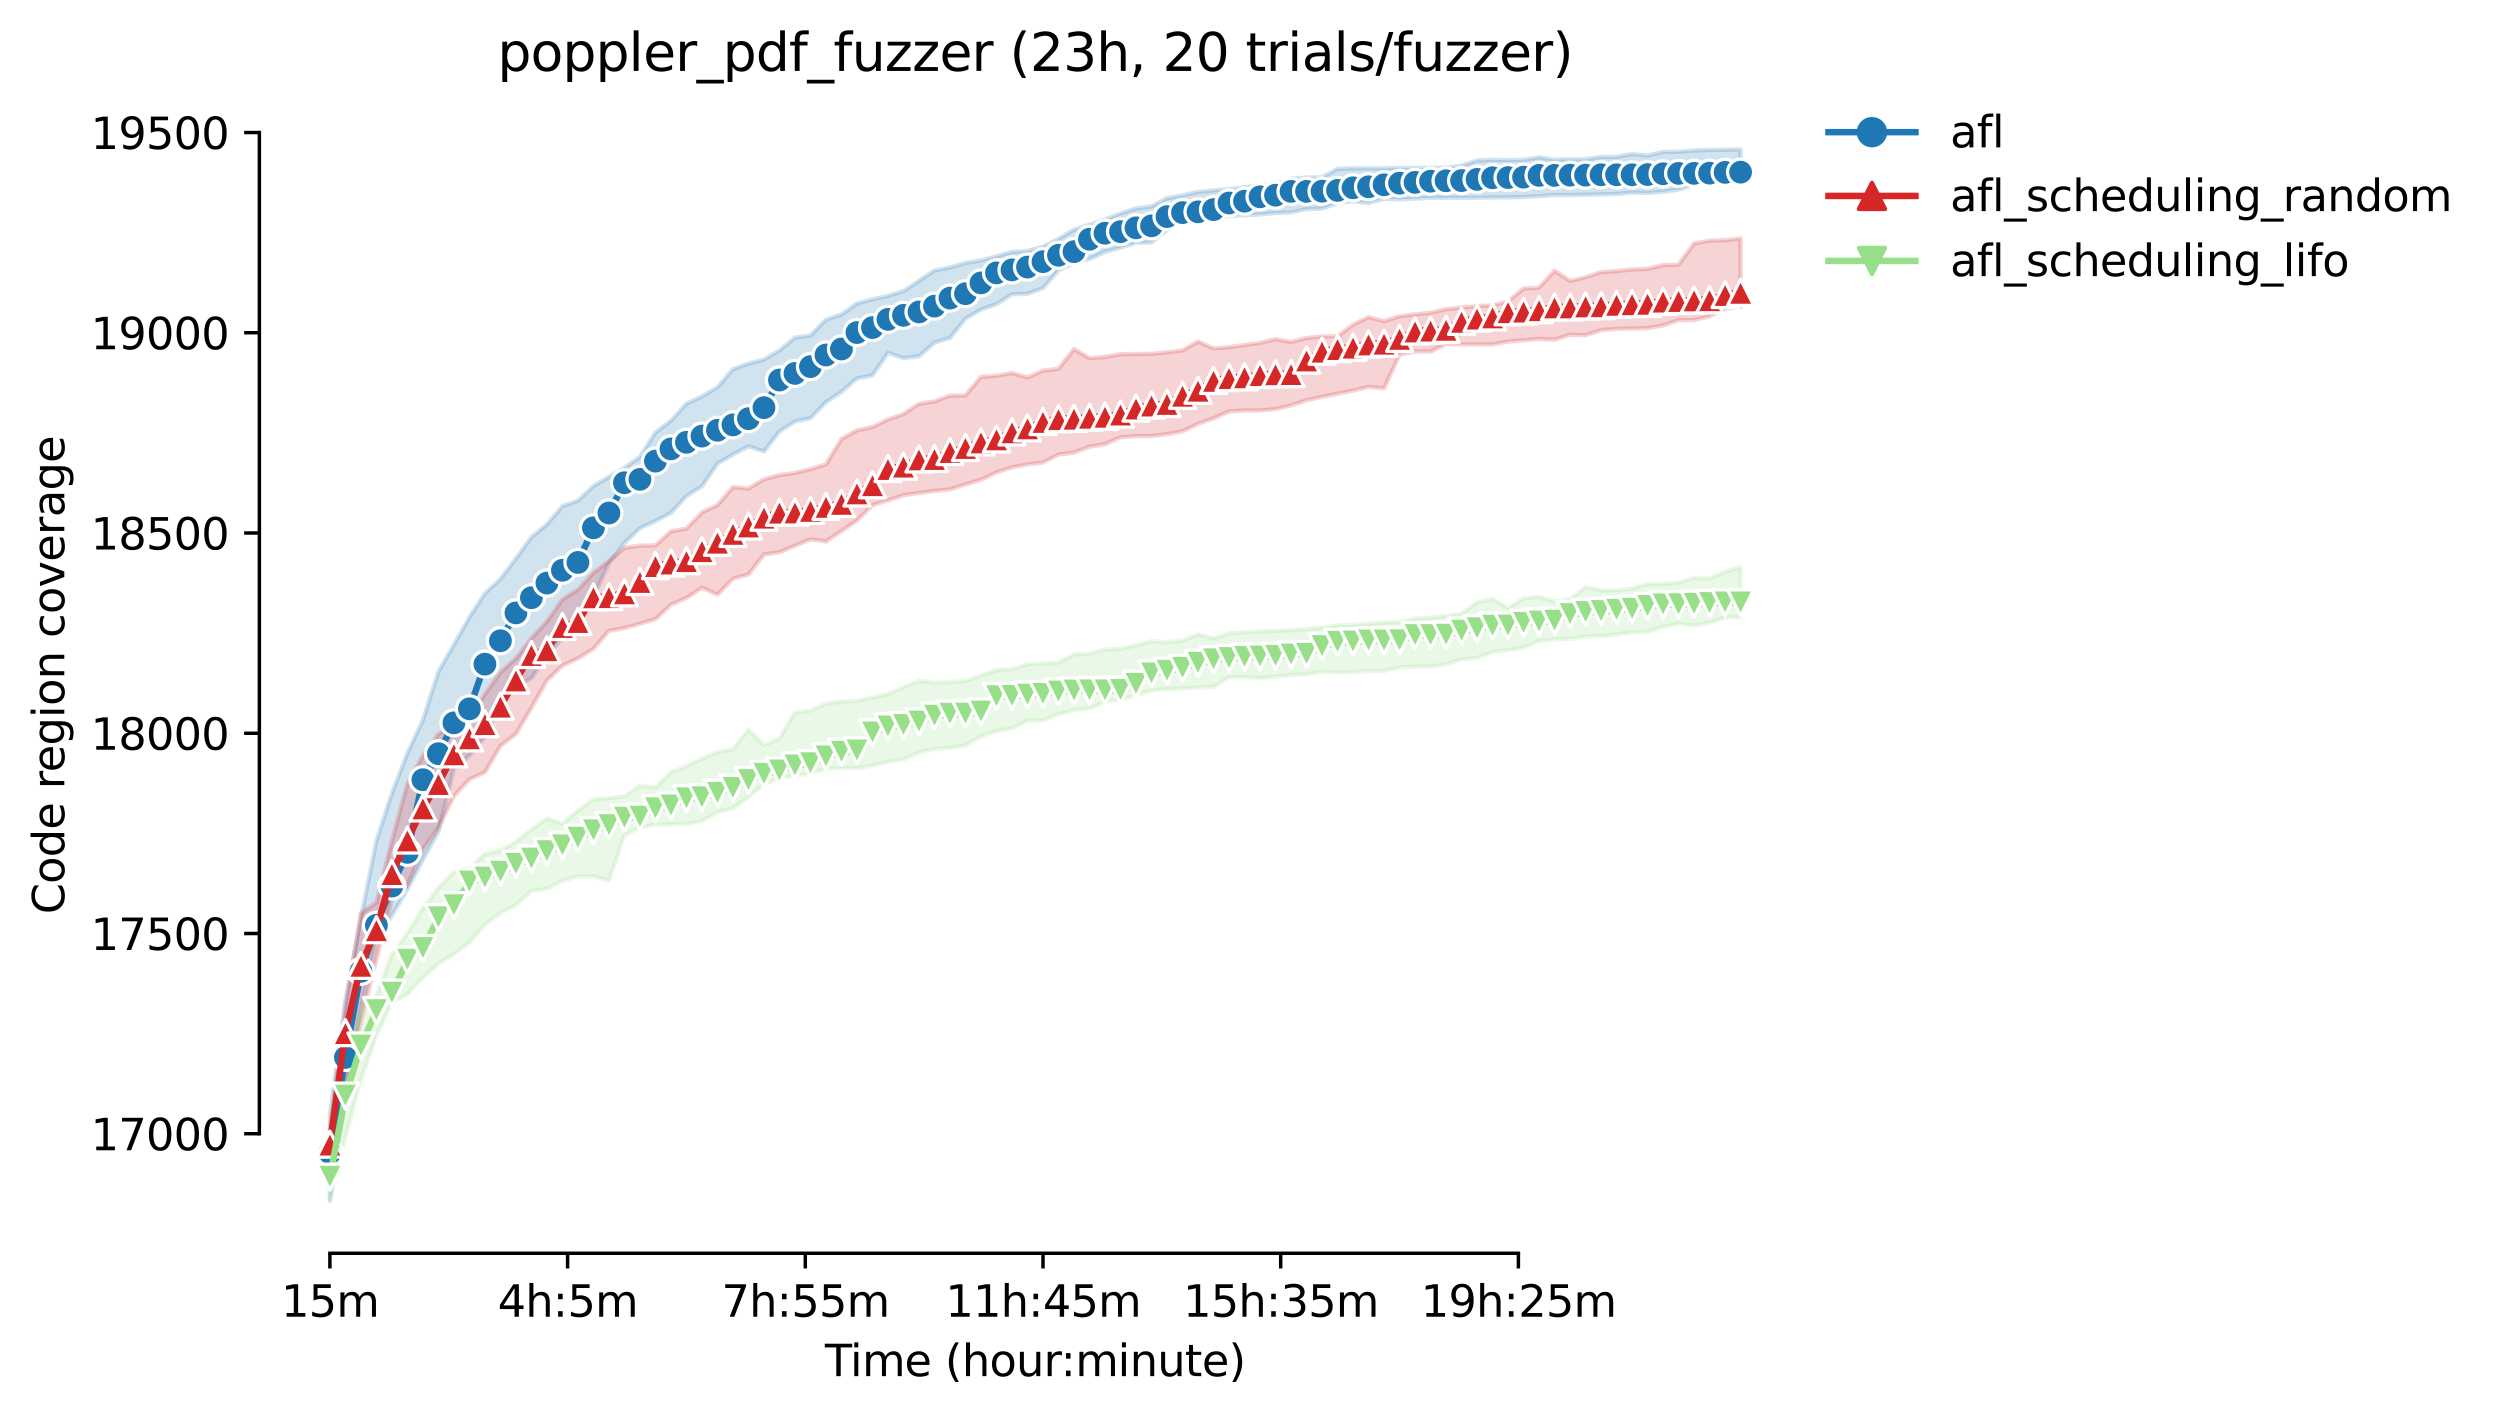 <?xml version="1.0" encoding="utf-8" standalone="no"?>
<!DOCTYPE svg PUBLIC "-//W3C//DTD SVG 1.1//EN"
  "http://www.w3.org/Graphics/SVG/1.1/DTD/svg11.dtd">
<svg height="325.986pt" version="1.1" viewBox="0 0 575.348 325.986" width="575.348pt" xmlns="http://www.w3.org/2000/svg" xmlns:xlink="http://www.w3.org/1999/xlink">
 <defs>
  <style type="text/css">*{stroke-linecap:butt;stroke-linejoin:round;}</style>
 </defs>
 <g id="figure_1">
  <g id="patch_1">
   <path d="M 0 325.986 
L 575.348 325.986 
L 575.348 0 
L 0 0 
z
" style="fill:#ffffff;"/>
  </g>
  <g id="axes_1">
   <g id="patch_2">
    <path d="M 59.691 288.43 
L 416.811 288.43 
L 416.811 22.318 
L 59.691 22.318 
z
" style="fill:#ffffff;"/>
   </g>
   <g id="PolyCollection_1">
    <defs>
     <path d="M 75.923 -69.399 
L 75.923 -49.652 
L 79.491 -74.034 
L 83.059 -93.87 
L 86.626 -109.308 
L 90.194 -115.299 
L 93.762 -121.383 
L 97.329 -128.111 
L 100.897 -134.56 
L 104.464 -149.033 
L 108.032 -152.075 
L 111.6 -156.407 
L 115.167 -163.826 
L 118.735 -168.066 
L 122.303 -169.863 
L 125.87 -175.301 
L 129.438 -179.062 
L 133.005 -183.55 
L 136.573 -188.666 
L 140.141 -196.362 
L 143.708 -201.016 
L 147.276 -204.427 
L 150.844 -206.086 
L 154.411 -207.929 
L 157.979 -211.846 
L 161.547 -214.055 
L 165.114 -219.312 
L 168.682 -221.386 
L 172.249 -223.275 
L 175.817 -222.077 
L 179.385 -226.704 
L 182.952 -228.99 
L 186.52 -229.727 
L 190.088 -233.422 
L 193.655 -235.81 
L 197.223 -238.908 
L 200.79 -239.611 
L 204.358 -244.797 
L 207.926 -243.552 
L 211.493 -244.013 
L 215.061 -247.147 
L 218.629 -248.207 
L 222.196 -252.677 
L 225.764 -254.751 
L 229.332 -255.995 
L 232.899 -258.253 
L 236.467 -258.391 
L 240.034 -259.682 
L 243.602 -263.783 
L 247.17 -265.396 
L 250.737 -266.41 
L 254.305 -268.023 
L 257.873 -268.99 
L 261.44 -270.096 
L 265.008 -270.189 
L 268.575 -273 
L 272.143 -275.351 
L 275.711 -275.857 
L 279.278 -276.18 
L 282.846 -276.27 
L 286.414 -276.457 
L 289.981 -276.641 
L 293.549 -276.963 
L 297.117 -277.102 
L 300.684 -277.885 
L 304.252 -277.977 
L 307.819 -279.268 
L 311.387 -279.682 
L 314.955 -279.268 
L 318.522 -280.235 
L 322.09 -280.097 
L 325.658 -280.282 
L 329.225 -280.466 
L 332.793 -280.466 
L 336.361 -280.466 
L 339.928 -280.466 
L 343.496 -280.558 
L 347.063 -280.558 
L 350.631 -280.65 
L 354.199 -280.835 
L 357.766 -281.111 
L 361.334 -281.111 
L 364.902 -281.157 
L 368.469 -281.249 
L 372.037 -281.342 
L 375.604 -281.664 
L 379.172 -281.572 
L 382.74 -281.848 
L 386.307 -282.35 
L 389.875 -283.507 
L 393.443 -284.429 
L 397.01 -284.418 
L 400.578 -283.968 
L 400.578 -291.572 
L 400.578 -291.572 
L 397.01 -291.526 
L 393.443 -291.48 
L 389.875 -291.342 
L 386.307 -291.065 
L 382.74 -291.019 
L 379.172 -290.201 
L 375.604 -290.512 
L 372.037 -289.867 
L 368.469 -289.867 
L 364.902 -289.314 
L 361.334 -289.314 
L 357.766 -289.222 
L 354.199 -289.775 
L 350.631 -289.222 
L 347.063 -289.13 
L 343.496 -289.222 
L 339.928 -289.038 
L 336.361 -287.851 
L 332.793 -287.39 
L 329.225 -287.332 
L 325.658 -287.332 
L 322.09 -287.332 
L 318.522 -287.24 
L 314.955 -287.24 
L 311.387 -287.24 
L 307.819 -287.102 
L 304.252 -285.167 
L 300.684 -285.12 
L 297.117 -284.844 
L 293.549 -283.646 
L 289.981 -283.323 
L 286.414 -282.908 
L 282.846 -282.448 
L 279.278 -282.177 
L 275.711 -281.802 
L 272.143 -281.019 
L 268.575 -280.374 
L 265.008 -278.484 
L 261.44 -278.023 
L 257.873 -276.825 
L 254.305 -275.489 
L 250.737 -274.245 
L 247.17 -273.138 
L 243.602 -271.019 
L 240.034 -269.221 
L 236.467 -268.254 
L 232.899 -267.977 
L 229.332 -267.009 
L 225.764 -266.041 
L 222.196 -265.442 
L 218.629 -264.429 
L 215.061 -263.737 
L 211.493 -261.341 
L 207.926 -258.991 
L 204.358 -257.891 
L 200.79 -257.101 
L 197.223 -256.133 
L 193.655 -253.599 
L 190.088 -252.401 
L 186.52 -248.762 
L 182.952 -248.299 
L 179.385 -245.325 
L 175.817 -243.23 
L 172.249 -242.314 
L 168.682 -241.018 
L 165.114 -236.824 
L 161.547 -234.75 
L 157.979 -233.091 
L 154.411 -229.128 
L 150.844 -226.455 
L 147.276 -220.833 
L 143.708 -218.344 
L 140.141 -216.224 
L 136.573 -214.104 
L 133.005 -210.74 
L 129.438 -209.496 
L 125.87 -205.302 
L 122.303 -202.353 
L 118.735 -197.422 
L 115.167 -192.721 
L 111.6 -189.403 
L 108.032 -183.919 
L 104.464 -177.606 
L 100.897 -171.384 
L 97.329 -160.278 
L 93.762 -152.628 
L 90.194 -143.411 
L 86.626 -132.443 
L 83.059 -114.746 
L 79.491 -95.76 
L 75.923 -69.399 
z
" id="m724ec0dd51" style="stroke:#1f77b4;stroke-opacity:0.2;"/>
    </defs>
    <g clip-path="url(#p83d02b8a77)">
     <use style="fill:#1f77b4;fill-opacity:0.2;stroke:#1f77b4;stroke-opacity:0.2;" x="0" xlink:href="#m724ec0dd51" y="325.986"/>
    </g>
   </g>
   <g id="PolyCollection_2">
    <defs>
     <path d="M 75.923 -66.081 
L 75.923 -57.187 
L 79.491 -76.496 
L 83.059 -90.907 
L 86.626 -105.161 
L 90.194 -118.986 
L 93.762 -122.304 
L 97.329 -130.507 
L 100.897 -135.512 
L 104.464 -142.766 
L 108.032 -146.637 
L 111.6 -148.25 
L 115.167 -154.333 
L 118.735 -157.052 
L 122.303 -163.107 
L 125.87 -169.403 
L 129.438 -172.813 
L 133.005 -174.472 
L 136.573 -176.684 
L 140.141 -180.785 
L 143.708 -181.428 
L 147.276 -182.444 
L 150.844 -183.5 
L 154.411 -186.82 
L 157.979 -188.389 
L 161.547 -190.74 
L 165.114 -189.127 
L 168.682 -192.813 
L 172.249 -193.781 
L 175.817 -198.39 
L 179.385 -198.897 
L 182.952 -200.417 
L 186.52 -201.846 
L 190.088 -201.385 
L 193.655 -203.781 
L 197.223 -206.178 
L 200.79 -209.726 
L 204.358 -210.832 
L 207.926 -212.031 
L 211.493 -212.538 
L 215.061 -212.998 
L 218.629 -213.367 
L 222.196 -214.519 
L 225.764 -215.579 
L 229.332 -217.284 
L 232.899 -218.436 
L 236.467 -219.128 
L 240.034 -219.542 
L 243.602 -221.386 
L 247.17 -221.839 
L 250.737 -223.183 
L 254.305 -223.782 
L 257.873 -225.349 
L 261.44 -225.625 
L 265.008 -225.625 
L 268.575 -226.086 
L 272.143 -226.732 
L 275.711 -228.437 
L 279.278 -229.727 
L 282.846 -231.294 
L 286.414 -231.524 
L 289.981 -231.524 
L 293.549 -231.847 
L 297.117 -232.676 
L 300.684 -233.875 
L 304.252 -234.658 
L 307.819 -235.395 
L 311.387 -236.087 
L 314.955 -236.962 
L 318.522 -236.594 
L 322.09 -244.336 
L 325.658 -245.119 
L 329.225 -245.073 
L 332.793 -246.822 
L 336.361 -246.732 
L 339.928 -246.732 
L 343.496 -246.732 
L 347.063 -247.369 
L 350.631 -247.7 
L 354.199 -247.976 
L 357.766 -247.838 
L 361.334 -248.944 
L 364.902 -248.852 
L 368.469 -250.004 
L 372.037 -250.327 
L 375.604 -250.373 
L 379.172 -250.465 
L 382.74 -251.11 
L 386.307 -252.308 
L 389.875 -252.308 
L 393.443 -253.183 
L 397.01 -254.889 
L 400.578 -255.442 
L 400.578 -271.111 
L 400.578 -271.111 
L 397.01 -270.696 
L 393.443 -270.604 
L 389.875 -269.959 
L 386.307 -265.074 
L 382.74 -264.982 
L 379.172 -264.106 
L 375.604 -263.968 
L 372.037 -263.599 
L 368.469 -263.369 
L 364.902 -262.17 
L 361.334 -261.341 
L 357.766 -263.691 
L 354.199 -259.774 
L 350.631 -259.59 
L 347.063 -256.64 
L 343.496 -255.719 
L 339.928 -255.534 
L 336.361 -255.212 
L 332.793 -254.843 
L 329.225 -254.013 
L 325.658 -253.645 
L 322.09 -253.184 
L 318.522 -252.078 
L 314.955 -253 
L 311.387 -251.248 
L 307.819 -248.576 
L 304.252 -248.576 
L 300.684 -248.208 
L 297.117 -247.285 
L 293.549 -247.93 
L 289.981 -247.055 
L 286.414 -246.594 
L 282.846 -246.087 
L 279.278 -245.81 
L 275.711 -247.377 
L 272.143 -245.35 
L 268.575 -244.889 
L 265.008 -244.566 
L 261.44 -244.52 
L 257.873 -244.474 
L 254.305 -243.829 
L 250.737 -243.552 
L 247.17 -245.626 
L 243.602 -241.11 
L 240.034 -240.695 
L 236.467 -239.11 
L 232.899 -240.142 
L 229.332 -239.497 
L 225.764 -239.266 
L 222.196 -234.981 
L 218.629 -234.935 
L 215.061 -233.598 
L 211.493 -233.045 
L 207.926 -230.695 
L 204.358 -229.45 
L 200.79 -227.699 
L 197.223 -226.962 
L 193.655 -224.934 
L 190.088 -219.128 
L 186.52 -218.022 
L 182.952 -217.146 
L 179.385 -216.644 
L 175.817 -215.671 
L 172.249 -213.551 
L 168.682 -213.895 
L 165.114 -209.726 
L 161.547 -208.067 
L 157.979 -204.335 
L 154.411 -203.689 
L 150.844 -200.473 
L 147.276 -200.423 
L 143.708 -199.917 
L 140.141 -196.869 
L 136.573 -194.15 
L 133.005 -190.279 
L 129.438 -188.021 
L 125.87 -182.951 
L 122.303 -179.127 
L 118.735 -174.472 
L 115.167 -171.246 
L 111.6 -166.223 
L 108.032 -160.693 
L 104.464 -158.987 
L 100.897 -157.009 
L 97.329 -152.125 
L 93.762 -145.623 
L 90.194 -132.502 
L 86.626 -118.295 
L 83.059 -115.806 
L 79.491 -94.101 
L 75.923 -66.081 
z
" id="mf6b10a9689" style="stroke:#d62728;stroke-opacity:0.2;"/>
    </defs>
    <g clip-path="url(#p83d02b8a77)">
     <use style="fill:#d62728;fill-opacity:0.2;stroke:#d62728;stroke-opacity:0.2;" x="0" xlink:href="#mf6b10a9689" y="325.986"/>
    </g>
   </g>
   <g id="PolyCollection_3">
    <defs>
     <path d="M 75.923 -60.689 
L 75.923 -50.044 
L 79.491 -64.238 
L 83.059 -77.464 
L 86.626 -87.603 
L 90.194 -95.345 
L 93.762 -97.234 
L 97.329 -101.013 
L 100.897 -104.178 
L 104.464 -106.359 
L 108.032 -109.124 
L 111.6 -113.18 
L 115.167 -115.899 
L 118.735 -117.696 
L 122.303 -120.922 
L 125.87 -121.469 
L 129.438 -123.281 
L 133.005 -124.286 
L 136.573 -124.332 
L 140.141 -123.318 
L 143.708 -133.825 
L 147.276 -135.577 
L 150.844 -136.175 
L 154.411 -136.305 
L 157.979 -136.36 
L 161.547 -137.051 
L 165.114 -139.079 
L 168.682 -139.909 
L 172.249 -142.624 
L 175.817 -145.485 
L 179.385 -146.913 
L 182.952 -147.466 
L 186.52 -147.927 
L 190.088 -149.125 
L 193.655 -149.208 
L 197.223 -149.218 
L 200.79 -149.771 
L 204.358 -150.692 
L 207.926 -151.199 
L 211.493 -152.808 
L 215.061 -153.596 
L 218.629 -153.918 
L 222.196 -154.425 
L 225.764 -156.545 
L 229.332 -157.743 
L 232.899 -158.388 
L 236.467 -160.14 
L 240.034 -160.186 
L 243.602 -161.614 
L 247.17 -162.614 
L 250.737 -162.951 
L 254.305 -164.425 
L 257.873 -164.978 
L 261.44 -165.946 
L 265.008 -167.051 
L 268.575 -167.375 
L 272.143 -167.513 
L 275.711 -167.79 
L 279.278 -167.882 
L 282.846 -170.094 
L 286.414 -170.186 
L 289.981 -169.909 
L 293.549 -170.278 
L 297.117 -170.647 
L 300.684 -170.785 
L 304.252 -171.384 
L 307.819 -171.246 
L 311.387 -171.282 
L 314.955 -171.569 
L 318.522 -171.569 
L 322.09 -172.398 
L 325.658 -172.582 
L 329.225 -172.582 
L 332.793 -173.135 
L 336.361 -174.241 
L 339.928 -174.563 
L 343.496 -175.947 
L 347.063 -176.361 
L 350.631 -176.96 
L 354.199 -178.426 
L 357.766 -178.85 
L 361.334 -178.942 
L 364.902 -179.541 
L 368.469 -179.633 
L 372.037 -179.956 
L 375.604 -180.463 
L 379.172 -180.555 
L 382.74 -181.707 
L 386.307 -182.487 
L 389.875 -182.03 
L 393.443 -182.675 
L 397.01 -183.873 
L 400.578 -183.965 
L 400.578 -195.486 
L 400.578 -195.486 
L 397.01 -194.38 
L 393.443 -192.859 
L 389.875 -192.998 
L 386.307 -191.849 
L 382.74 -191.573 
L 379.172 -191.569 
L 375.604 -190.555 
L 372.037 -190.141 
L 368.469 -190.141 
L 364.902 -190.878 
L 361.334 -188.113 
L 357.766 -187.56 
L 354.199 -188.666 
L 350.631 -188.297 
L 347.063 -186.039 
L 343.496 -188.113 
L 339.928 -187.375 
L 336.361 -184.703 
L 332.793 -184.242 
L 329.225 -183.827 
L 325.658 -183.597 
L 322.09 -182.896 
L 318.522 -182.675 
L 314.955 -182.398 
L 311.387 -182.168 
L 307.819 -182.076 
L 304.252 -181.523 
L 300.684 -181.2 
L 297.117 -180.924 
L 293.549 -180.831 
L 289.981 -180.647 
L 286.414 -180.463 
L 282.846 -180.232 
L 279.278 -179.05 
L 275.711 -180.009 
L 272.143 -178.619 
L 268.575 -178.159 
L 265.008 -178.435 
L 261.44 -177.467 
L 257.873 -176.684 
L 254.305 -176.546 
L 250.737 -175.578 
L 247.17 -175.394 
L 243.602 -173.458 
L 240.034 -173.274 
L 236.467 -173.089 
L 232.899 -171.983 
L 229.332 -171.766 
L 225.764 -170.509 
L 222.196 -169.31 
L 218.629 -169.034 
L 215.061 -168.85 
L 211.493 -169.31 
L 207.926 -167.836 
L 204.358 -166.223 
L 200.79 -165.485 
L 197.223 -164.748 
L 193.655 -164.518 
L 190.088 -164.057 
L 186.52 -162.444 
L 182.952 -162.029 
L 179.385 -155.997 
L 175.817 -154.471 
L 172.249 -158.066 
L 168.682 -153.552 
L 165.114 -152.904 
L 161.547 -151.384 
L 157.979 -149.632 
L 154.411 -148.296 
L 150.844 -144.747 
L 147.276 -145.162 
L 143.708 -142.72 
L 140.141 -142.305 
L 136.573 -142.028 
L 133.005 -139.448 
L 129.438 -136.36 
L 125.87 -137.604 
L 122.303 -135.116 
L 118.735 -132.216 
L 115.167 -130.231 
L 111.6 -129.493 
L 108.032 -126.129 
L 104.464 -125.353 
L 100.897 -121.659 
L 97.329 -116.959 
L 93.762 -111.158 
L 90.194 -106.405 
L 86.626 -96.82 
L 83.059 -93.548 
L 79.491 -80.921 
L 75.923 -60.689 
z
" id="m8617c04b92" style="stroke:#98df8a;stroke-opacity:0.2;"/>
    </defs>
    <g clip-path="url(#p83d02b8a77)">
     <use style="fill:#98df8a;fill-opacity:0.2;stroke:#98df8a;stroke-opacity:0.2;" x="0" xlink:href="#m8617c04b92" y="325.986"/>
    </g>
   </g>
   <g id="matplotlib.axis_1">
    <g id="xtick_1">
     <g id="line2d_1">
      <defs>
       <path d="M 0 0 
L 0 3.5 
" id="m36091e532f" style="stroke:#000000;stroke-width:0.8;"/>
      </defs>
      <g>
       <use style="stroke:#000000;stroke-width:0.8;" x="75.923" xlink:href="#m36091e532f" y="288.43"/>
      </g>
     </g>
     <g id="text_1">
      <!-- 15m -->
      <g transform="translate(64.691 303.029)scale(0.1 -0.1)">
       <defs>
        <path d="M 794 531 
L 1825 531 
L 1825 4091 
L 703 3866 
L 703 4441 
L 1819 4666 
L 2450 4666 
L 2450 531 
L 3481 531 
L 3481 0 
L 794 0 
L 794 531 
z
" id="DejaVuSans-31" transform="scale(0.016)"/>
        <path d="M 691 4666 
L 3169 4666 
L 3169 4134 
L 1269 4134 
L 1269 2991 
Q 1406 3038 1543 3061 
Q 1681 3084 1819 3084 
Q 2600 3084 3056 2656 
Q 3513 2228 3513 1497 
Q 3513 744 3044 326 
Q 2575 -91 1722 -91 
Q 1428 -91 1123 -41 
Q 819 9 494 109 
L 494 744 
Q 775 591 1075 516 
Q 1375 441 1709 441 
Q 2250 441 2565 725 
Q 2881 1009 2881 1497 
Q 2881 1984 2565 2268 
Q 2250 2553 1709 2553 
Q 1456 2553 1204 2497 
Q 953 2441 691 2322 
L 691 4666 
z
" id="DejaVuSans-35" transform="scale(0.016)"/>
        <path d="M 3328 2828 
Q 3544 3216 3844 3400 
Q 4144 3584 4550 3584 
Q 5097 3584 5394 3201 
Q 5691 2819 5691 2113 
L 5691 0 
L 5113 0 
L 5113 2094 
Q 5113 2597 4934 2840 
Q 4756 3084 4391 3084 
Q 3944 3084 3684 2787 
Q 3425 2491 3425 1978 
L 3425 0 
L 2847 0 
L 2847 2094 
Q 2847 2600 2669 2842 
Q 2491 3084 2119 3084 
Q 1678 3084 1418 2786 
Q 1159 2488 1159 1978 
L 1159 0 
L 581 0 
L 581 3500 
L 1159 3500 
L 1159 2956 
Q 1356 3278 1631 3431 
Q 1906 3584 2284 3584 
Q 2666 3584 2933 3390 
Q 3200 3197 3328 2828 
z
" id="DejaVuSans-6d" transform="scale(0.016)"/>
       </defs>
       <use xlink:href="#DejaVuSans-31"/>
       <use x="63.623" xlink:href="#DejaVuSans-35"/>
       <use x="127.246" xlink:href="#DejaVuSans-6d"/>
      </g>
     </g>
    </g>
    <g id="xtick_2">
     <g id="line2d_2">
      <g>
       <use style="stroke:#000000;stroke-width:0.8;" x="130.627" xlink:href="#m36091e532f" y="288.43"/>
      </g>
     </g>
     <g id="text_2">
      <!-- 4h:5m -->
      <g transform="translate(114.541 303.029)scale(0.1 -0.1)">
       <defs>
        <path d="M 2419 4116 
L 825 1625 
L 2419 1625 
L 2419 4116 
z
M 2253 4666 
L 3047 4666 
L 3047 1625 
L 3713 1625 
L 3713 1100 
L 3047 1100 
L 3047 0 
L 2419 0 
L 2419 1100 
L 313 1100 
L 313 1709 
L 2253 4666 
z
" id="DejaVuSans-34" transform="scale(0.016)"/>
        <path d="M 3513 2113 
L 3513 0 
L 2938 0 
L 2938 2094 
Q 2938 2591 2744 2837 
Q 2550 3084 2163 3084 
Q 1697 3084 1428 2787 
Q 1159 2491 1159 1978 
L 1159 0 
L 581 0 
L 581 4863 
L 1159 4863 
L 1159 2956 
Q 1366 3272 1645 3428 
Q 1925 3584 2291 3584 
Q 2894 3584 3203 3211 
Q 3513 2838 3513 2113 
z
" id="DejaVuSans-68" transform="scale(0.016)"/>
        <path d="M 750 794 
L 1409 794 
L 1409 0 
L 750 0 
L 750 794 
z
M 750 3309 
L 1409 3309 
L 1409 2516 
L 750 2516 
L 750 3309 
z
" id="DejaVuSans-3a" transform="scale(0.016)"/>
       </defs>
       <use xlink:href="#DejaVuSans-34"/>
       <use x="63.623" xlink:href="#DejaVuSans-68"/>
       <use x="127.002" xlink:href="#DejaVuSans-3a"/>
       <use x="160.693" xlink:href="#DejaVuSans-35"/>
       <use x="224.316" xlink:href="#DejaVuSans-6d"/>
      </g>
     </g>
    </g>
    <g id="xtick_3">
     <g id="line2d_3">
      <g>
       <use style="stroke:#000000;stroke-width:0.8;" x="185.331" xlink:href="#m36091e532f" y="288.43"/>
      </g>
     </g>
     <g id="text_3">
      <!-- 7h:55m -->
      <g transform="translate(166.064 303.029)scale(0.1 -0.1)">
       <defs>
        <path d="M 525 4666 
L 3525 4666 
L 3525 4397 
L 1831 0 
L 1172 0 
L 2766 4134 
L 525 4134 
L 525 4666 
z
" id="DejaVuSans-37" transform="scale(0.016)"/>
       </defs>
       <use xlink:href="#DejaVuSans-37"/>
       <use x="63.623" xlink:href="#DejaVuSans-68"/>
       <use x="127.002" xlink:href="#DejaVuSans-3a"/>
       <use x="160.693" xlink:href="#DejaVuSans-35"/>
       <use x="224.316" xlink:href="#DejaVuSans-35"/>
       <use x="287.939" xlink:href="#DejaVuSans-6d"/>
      </g>
     </g>
    </g>
    <g id="xtick_4">
     <g id="line2d_4">
      <g>
       <use style="stroke:#000000;stroke-width:0.8;" x="240.034" xlink:href="#m36091e532f" y="288.43"/>
      </g>
     </g>
     <g id="text_4">
      <!-- 11h:45m -->
      <g transform="translate(217.586 303.029)scale(0.1 -0.1)">
       <use xlink:href="#DejaVuSans-31"/>
       <use x="63.623" xlink:href="#DejaVuSans-31"/>
       <use x="127.246" xlink:href="#DejaVuSans-68"/>
       <use x="190.625" xlink:href="#DejaVuSans-3a"/>
       <use x="224.316" xlink:href="#DejaVuSans-34"/>
       <use x="287.939" xlink:href="#DejaVuSans-35"/>
       <use x="351.562" xlink:href="#DejaVuSans-6d"/>
      </g>
     </g>
    </g>
    <g id="xtick_5">
     <g id="line2d_5">
      <g>
       <use style="stroke:#000000;stroke-width:0.8;" x="294.738" xlink:href="#m36091e532f" y="288.43"/>
      </g>
     </g>
     <g id="text_5">
      <!-- 15h:35m -->
      <g transform="translate(272.29 303.029)scale(0.1 -0.1)">
       <defs>
        <path d="M 2597 2516 
Q 3050 2419 3304 2112 
Q 3559 1806 3559 1356 
Q 3559 666 3084 287 
Q 2609 -91 1734 -91 
Q 1441 -91 1130 -33 
Q 819 25 488 141 
L 488 750 
Q 750 597 1062 519 
Q 1375 441 1716 441 
Q 2309 441 2620 675 
Q 2931 909 2931 1356 
Q 2931 1769 2642 2001 
Q 2353 2234 1838 2234 
L 1294 2234 
L 1294 2753 
L 1863 2753 
Q 2328 2753 2575 2939 
Q 2822 3125 2822 3475 
Q 2822 3834 2567 4026 
Q 2313 4219 1838 4219 
Q 1578 4219 1281 4162 
Q 984 4106 628 3988 
L 628 4550 
Q 988 4650 1302 4700 
Q 1616 4750 1894 4750 
Q 2613 4750 3031 4423 
Q 3450 4097 3450 3541 
Q 3450 3153 3228 2886 
Q 3006 2619 2597 2516 
z
" id="DejaVuSans-33" transform="scale(0.016)"/>
       </defs>
       <use xlink:href="#DejaVuSans-31"/>
       <use x="63.623" xlink:href="#DejaVuSans-35"/>
       <use x="127.246" xlink:href="#DejaVuSans-68"/>
       <use x="190.625" xlink:href="#DejaVuSans-3a"/>
       <use x="224.316" xlink:href="#DejaVuSans-33"/>
       <use x="287.939" xlink:href="#DejaVuSans-35"/>
       <use x="351.562" xlink:href="#DejaVuSans-6d"/>
      </g>
     </g>
    </g>
    <g id="xtick_6">
     <g id="line2d_6">
      <g>
       <use style="stroke:#000000;stroke-width:0.8;" x="349.442" xlink:href="#m36091e532f" y="288.43"/>
      </g>
     </g>
     <g id="text_6">
      <!-- 19h:25m -->
      <g transform="translate(326.993 303.029)scale(0.1 -0.1)">
       <defs>
        <path d="M 703 97 
L 703 672 
Q 941 559 1184 500 
Q 1428 441 1663 441 
Q 2288 441 2617 861 
Q 2947 1281 2994 2138 
Q 2813 1869 2534 1725 
Q 2256 1581 1919 1581 
Q 1219 1581 811 2004 
Q 403 2428 403 3163 
Q 403 3881 828 4315 
Q 1253 4750 1959 4750 
Q 2769 4750 3195 4129 
Q 3622 3509 3622 2328 
Q 3622 1225 3098 567 
Q 2575 -91 1691 -91 
Q 1453 -91 1209 -44 
Q 966 3 703 97 
z
M 1959 2075 
Q 2384 2075 2632 2365 
Q 2881 2656 2881 3163 
Q 2881 3666 2632 3958 
Q 2384 4250 1959 4250 
Q 1534 4250 1286 3958 
Q 1038 3666 1038 3163 
Q 1038 2656 1286 2365 
Q 1534 2075 1959 2075 
z
" id="DejaVuSans-39" transform="scale(0.016)"/>
        <path d="M 1228 531 
L 3431 531 
L 3431 0 
L 469 0 
L 469 531 
Q 828 903 1448 1529 
Q 2069 2156 2228 2338 
Q 2531 2678 2651 2914 
Q 2772 3150 2772 3378 
Q 2772 3750 2511 3984 
Q 2250 4219 1831 4219 
Q 1534 4219 1204 4116 
Q 875 4013 500 3803 
L 500 4441 
Q 881 4594 1212 4672 
Q 1544 4750 1819 4750 
Q 2544 4750 2975 4387 
Q 3406 4025 3406 3419 
Q 3406 3131 3298 2873 
Q 3191 2616 2906 2266 
Q 2828 2175 2409 1742 
Q 1991 1309 1228 531 
z
" id="DejaVuSans-32" transform="scale(0.016)"/>
       </defs>
       <use xlink:href="#DejaVuSans-31"/>
       <use x="63.623" xlink:href="#DejaVuSans-39"/>
       <use x="127.246" xlink:href="#DejaVuSans-68"/>
       <use x="190.625" xlink:href="#DejaVuSans-3a"/>
       <use x="224.316" xlink:href="#DejaVuSans-32"/>
       <use x="287.939" xlink:href="#DejaVuSans-35"/>
       <use x="351.562" xlink:href="#DejaVuSans-6d"/>
      </g>
     </g>
    </g>
    <g id="text_7">
     <!-- Time (hour:minute) -->
     <g transform="translate(189.844 316.707)scale(0.1 -0.1)">
      <defs>
       <path d="M -19 4666 
L 3928 4666 
L 3928 4134 
L 2272 4134 
L 2272 0 
L 1638 0 
L 1638 4134 
L -19 4134 
L -19 4666 
z
" id="DejaVuSans-54" transform="scale(0.016)"/>
       <path d="M 603 3500 
L 1178 3500 
L 1178 0 
L 603 0 
L 603 3500 
z
M 603 4863 
L 1178 4863 
L 1178 4134 
L 603 4134 
L 603 4863 
z
" id="DejaVuSans-69" transform="scale(0.016)"/>
       <path d="M 3597 1894 
L 3597 1613 
L 953 1613 
Q 991 1019 1311 708 
Q 1631 397 2203 397 
Q 2534 397 2845 478 
Q 3156 559 3463 722 
L 3463 178 
Q 3153 47 2828 -22 
Q 2503 -91 2169 -91 
Q 1331 -91 842 396 
Q 353 884 353 1716 
Q 353 2575 817 3079 
Q 1281 3584 2069 3584 
Q 2775 3584 3186 3129 
Q 3597 2675 3597 1894 
z
M 3022 2063 
Q 3016 2534 2758 2815 
Q 2500 3097 2075 3097 
Q 1594 3097 1305 2825 
Q 1016 2553 972 2059 
L 3022 2063 
z
" id="DejaVuSans-65" transform="scale(0.016)"/>
       <path id="DejaVuSans-20" transform="scale(0.016)"/>
       <path d="M 1984 4856 
Q 1566 4138 1362 3434 
Q 1159 2731 1159 2009 
Q 1159 1288 1364 580 
Q 1569 -128 1984 -844 
L 1484 -844 
Q 1016 -109 783 600 
Q 550 1309 550 2009 
Q 550 2706 781 3412 
Q 1013 4119 1484 4856 
L 1984 4856 
z
" id="DejaVuSans-28" transform="scale(0.016)"/>
       <path d="M 1959 3097 
Q 1497 3097 1228 2736 
Q 959 2375 959 1747 
Q 959 1119 1226 758 
Q 1494 397 1959 397 
Q 2419 397 2687 759 
Q 2956 1122 2956 1747 
Q 2956 2369 2687 2733 
Q 2419 3097 1959 3097 
z
M 1959 3584 
Q 2709 3584 3137 3096 
Q 3566 2609 3566 1747 
Q 3566 888 3137 398 
Q 2709 -91 1959 -91 
Q 1206 -91 779 398 
Q 353 888 353 1747 
Q 353 2609 779 3096 
Q 1206 3584 1959 3584 
z
" id="DejaVuSans-6f" transform="scale(0.016)"/>
       <path d="M 544 1381 
L 544 3500 
L 1119 3500 
L 1119 1403 
Q 1119 906 1312 657 
Q 1506 409 1894 409 
Q 2359 409 2629 706 
Q 2900 1003 2900 1516 
L 2900 3500 
L 3475 3500 
L 3475 0 
L 2900 0 
L 2900 538 
Q 2691 219 2414 64 
Q 2138 -91 1772 -91 
Q 1169 -91 856 284 
Q 544 659 544 1381 
z
M 1991 3584 
L 1991 3584 
z
" id="DejaVuSans-75" transform="scale(0.016)"/>
       <path d="M 2631 2963 
Q 2534 3019 2420 3045 
Q 2306 3072 2169 3072 
Q 1681 3072 1420 2755 
Q 1159 2438 1159 1844 
L 1159 0 
L 581 0 
L 581 3500 
L 1159 3500 
L 1159 2956 
Q 1341 3275 1631 3429 
Q 1922 3584 2338 3584 
Q 2397 3584 2469 3576 
Q 2541 3569 2628 3553 
L 2631 2963 
z
" id="DejaVuSans-72" transform="scale(0.016)"/>
       <path d="M 3513 2113 
L 3513 0 
L 2938 0 
L 2938 2094 
Q 2938 2591 2744 2837 
Q 2550 3084 2163 3084 
Q 1697 3084 1428 2787 
Q 1159 2491 1159 1978 
L 1159 0 
L 581 0 
L 581 3500 
L 1159 3500 
L 1159 2956 
Q 1366 3272 1645 3428 
Q 1925 3584 2291 3584 
Q 2894 3584 3203 3211 
Q 3513 2838 3513 2113 
z
" id="DejaVuSans-6e" transform="scale(0.016)"/>
       <path d="M 1172 4494 
L 1172 3500 
L 2356 3500 
L 2356 3053 
L 1172 3053 
L 1172 1153 
Q 1172 725 1289 603 
Q 1406 481 1766 481 
L 2356 481 
L 2356 0 
L 1766 0 
Q 1100 0 847 248 
Q 594 497 594 1153 
L 594 3053 
L 172 3053 
L 172 3500 
L 594 3500 
L 594 4494 
L 1172 4494 
z
" id="DejaVuSans-74" transform="scale(0.016)"/>
       <path d="M 513 4856 
L 1013 4856 
Q 1481 4119 1714 3412 
Q 1947 2706 1947 2009 
Q 1947 1309 1714 600 
Q 1481 -109 1013 -844 
L 513 -844 
Q 928 -128 1133 580 
Q 1338 1288 1338 2009 
Q 1338 2731 1133 3434 
Q 928 4138 513 4856 
z
" id="DejaVuSans-29" transform="scale(0.016)"/>
      </defs>
      <use xlink:href="#DejaVuSans-54"/>
      <use x="57.959" xlink:href="#DejaVuSans-69"/>
      <use x="85.742" xlink:href="#DejaVuSans-6d"/>
      <use x="183.154" xlink:href="#DejaVuSans-65"/>
      <use x="244.678" xlink:href="#DejaVuSans-20"/>
      <use x="276.465" xlink:href="#DejaVuSans-28"/>
      <use x="315.479" xlink:href="#DejaVuSans-68"/>
      <use x="378.857" xlink:href="#DejaVuSans-6f"/>
      <use x="440.039" xlink:href="#DejaVuSans-75"/>
      <use x="503.418" xlink:href="#DejaVuSans-72"/>
      <use x="542.781" xlink:href="#DejaVuSans-3a"/>
      <use x="576.473" xlink:href="#DejaVuSans-6d"/>
      <use x="673.885" xlink:href="#DejaVuSans-69"/>
      <use x="701.668" xlink:href="#DejaVuSans-6e"/>
      <use x="765.047" xlink:href="#DejaVuSans-75"/>
      <use x="828.426" xlink:href="#DejaVuSans-74"/>
      <use x="867.635" xlink:href="#DejaVuSans-65"/>
      <use x="929.158" xlink:href="#DejaVuSans-29"/>
     </g>
    </g>
   </g>
   <g id="matplotlib.axis_2">
    <g id="ytick_1">
     <g id="line2d_7">
      <defs>
       <path d="M 0 0 
L -3.5 0 
" id="m546951c829" style="stroke:#000000;stroke-width:0.8;"/>
      </defs>
      <g>
       <use style="stroke:#000000;stroke-width:0.8;" x="59.691" xlink:href="#m546951c829" y="260.919"/>
      </g>
     </g>
     <g id="text_8">
      <!-- 17000 -->
      <g transform="translate(20.878 264.718)scale(0.1 -0.1)">
       <defs>
        <path d="M 2034 4250 
Q 1547 4250 1301 3770 
Q 1056 3291 1056 2328 
Q 1056 1369 1301 889 
Q 1547 409 2034 409 
Q 2525 409 2770 889 
Q 3016 1369 3016 2328 
Q 3016 3291 2770 3770 
Q 2525 4250 2034 4250 
z
M 2034 4750 
Q 2819 4750 3233 4129 
Q 3647 3509 3647 2328 
Q 3647 1150 3233 529 
Q 2819 -91 2034 -91 
Q 1250 -91 836 529 
Q 422 1150 422 2328 
Q 422 3509 836 4129 
Q 1250 4750 2034 4750 
z
" id="DejaVuSans-30" transform="scale(0.016)"/>
       </defs>
       <use xlink:href="#DejaVuSans-31"/>
       <use x="63.623" xlink:href="#DejaVuSans-37"/>
       <use x="127.246" xlink:href="#DejaVuSans-30"/>
       <use x="190.869" xlink:href="#DejaVuSans-30"/>
       <use x="254.492" xlink:href="#DejaVuSans-30"/>
      </g>
     </g>
    </g>
    <g id="ytick_2">
     <g id="line2d_8">
      <g>
       <use style="stroke:#000000;stroke-width:0.8;" x="59.691" xlink:href="#m546951c829" y="214.835"/>
      </g>
     </g>
     <g id="text_9">
      <!-- 17500 -->
      <g transform="translate(20.878 218.634)scale(0.1 -0.1)">
       <use xlink:href="#DejaVuSans-31"/>
       <use x="63.623" xlink:href="#DejaVuSans-37"/>
       <use x="127.246" xlink:href="#DejaVuSans-35"/>
       <use x="190.869" xlink:href="#DejaVuSans-30"/>
       <use x="254.492" xlink:href="#DejaVuSans-30"/>
      </g>
     </g>
    </g>
    <g id="ytick_3">
     <g id="line2d_9">
      <g>
       <use style="stroke:#000000;stroke-width:0.8;" x="59.691" xlink:href="#m546951c829" y="168.75"/>
      </g>
     </g>
     <g id="text_10">
      <!-- 18000 -->
      <g transform="translate(20.878 172.549)scale(0.1 -0.1)">
       <defs>
        <path d="M 2034 2216 
Q 1584 2216 1326 1975 
Q 1069 1734 1069 1313 
Q 1069 891 1326 650 
Q 1584 409 2034 409 
Q 2484 409 2743 651 
Q 3003 894 3003 1313 
Q 3003 1734 2745 1975 
Q 2488 2216 2034 2216 
z
M 1403 2484 
Q 997 2584 770 2862 
Q 544 3141 544 3541 
Q 544 4100 942 4425 
Q 1341 4750 2034 4750 
Q 2731 4750 3128 4425 
Q 3525 4100 3525 3541 
Q 3525 3141 3298 2862 
Q 3072 2584 2669 2484 
Q 3125 2378 3379 2068 
Q 3634 1759 3634 1313 
Q 3634 634 3220 271 
Q 2806 -91 2034 -91 
Q 1263 -91 848 271 
Q 434 634 434 1313 
Q 434 1759 690 2068 
Q 947 2378 1403 2484 
z
M 1172 3481 
Q 1172 3119 1398 2916 
Q 1625 2713 2034 2713 
Q 2441 2713 2670 2916 
Q 2900 3119 2900 3481 
Q 2900 3844 2670 4047 
Q 2441 4250 2034 4250 
Q 1625 4250 1398 4047 
Q 1172 3844 1172 3481 
z
" id="DejaVuSans-38" transform="scale(0.016)"/>
       </defs>
       <use xlink:href="#DejaVuSans-31"/>
       <use x="63.623" xlink:href="#DejaVuSans-38"/>
       <use x="127.246" xlink:href="#DejaVuSans-30"/>
       <use x="190.869" xlink:href="#DejaVuSans-30"/>
       <use x="254.492" xlink:href="#DejaVuSans-30"/>
      </g>
     </g>
    </g>
    <g id="ytick_4">
     <g id="line2d_10">
      <g>
       <use style="stroke:#000000;stroke-width:0.8;" x="59.691" xlink:href="#m546951c829" y="122.666"/>
      </g>
     </g>
     <g id="text_11">
      <!-- 18500 -->
      <g transform="translate(20.878 126.465)scale(0.1 -0.1)">
       <use xlink:href="#DejaVuSans-31"/>
       <use x="63.623" xlink:href="#DejaVuSans-38"/>
       <use x="127.246" xlink:href="#DejaVuSans-35"/>
       <use x="190.869" xlink:href="#DejaVuSans-30"/>
       <use x="254.492" xlink:href="#DejaVuSans-30"/>
      </g>
     </g>
    </g>
    <g id="ytick_5">
     <g id="line2d_11">
      <g>
       <use style="stroke:#000000;stroke-width:0.8;" x="59.691" xlink:href="#m546951c829" y="76.581"/>
      </g>
     </g>
     <g id="text_12">
      <!-- 19000 -->
      <g transform="translate(20.878 80.381)scale(0.1 -0.1)">
       <use xlink:href="#DejaVuSans-31"/>
       <use x="63.623" xlink:href="#DejaVuSans-39"/>
       <use x="127.246" xlink:href="#DejaVuSans-30"/>
       <use x="190.869" xlink:href="#DejaVuSans-30"/>
       <use x="254.492" xlink:href="#DejaVuSans-30"/>
      </g>
     </g>
    </g>
    <g id="ytick_6">
     <g id="line2d_12">
      <g>
       <use style="stroke:#000000;stroke-width:0.8;" x="59.691" xlink:href="#m546951c829" y="30.497"/>
      </g>
     </g>
     <g id="text_13">
      <!-- 19500 -->
      <g transform="translate(20.878 34.296)scale(0.1 -0.1)">
       <use xlink:href="#DejaVuSans-31"/>
       <use x="63.623" xlink:href="#DejaVuSans-39"/>
       <use x="127.246" xlink:href="#DejaVuSans-35"/>
       <use x="190.869" xlink:href="#DejaVuSans-30"/>
       <use x="254.492" xlink:href="#DejaVuSans-30"/>
      </g>
     </g>
    </g>
    <g id="text_14">
     <!-- Code region coverage -->
     <g transform="translate(14.798 210.38)rotate(-90)scale(0.1 -0.1)">
      <defs>
       <path d="M 4122 4306 
L 4122 3641 
Q 3803 3938 3442 4084 
Q 3081 4231 2675 4231 
Q 1875 4231 1450 3742 
Q 1025 3253 1025 2328 
Q 1025 1406 1450 917 
Q 1875 428 2675 428 
Q 3081 428 3442 575 
Q 3803 722 4122 1019 
L 4122 359 
Q 3791 134 3420 21 
Q 3050 -91 2638 -91 
Q 1578 -91 968 557 
Q 359 1206 359 2328 
Q 359 3453 968 4101 
Q 1578 4750 2638 4750 
Q 3056 4750 3426 4639 
Q 3797 4528 4122 4306 
z
" id="DejaVuSans-43" transform="scale(0.016)"/>
       <path d="M 2906 2969 
L 2906 4863 
L 3481 4863 
L 3481 0 
L 2906 0 
L 2906 525 
Q 2725 213 2448 61 
Q 2172 -91 1784 -91 
Q 1150 -91 751 415 
Q 353 922 353 1747 
Q 353 2572 751 3078 
Q 1150 3584 1784 3584 
Q 2172 3584 2448 3432 
Q 2725 3281 2906 2969 
z
M 947 1747 
Q 947 1113 1208 752 
Q 1469 391 1925 391 
Q 2381 391 2643 752 
Q 2906 1113 2906 1747 
Q 2906 2381 2643 2742 
Q 2381 3103 1925 3103 
Q 1469 3103 1208 2742 
Q 947 2381 947 1747 
z
" id="DejaVuSans-64" transform="scale(0.016)"/>
       <path d="M 2906 1791 
Q 2906 2416 2648 2759 
Q 2391 3103 1925 3103 
Q 1463 3103 1205 2759 
Q 947 2416 947 1791 
Q 947 1169 1205 825 
Q 1463 481 1925 481 
Q 2391 481 2648 825 
Q 2906 1169 2906 1791 
z
M 3481 434 
Q 3481 -459 3084 -895 
Q 2688 -1331 1869 -1331 
Q 1566 -1331 1297 -1286 
Q 1028 -1241 775 -1147 
L 775 -588 
Q 1028 -725 1275 -790 
Q 1522 -856 1778 -856 
Q 2344 -856 2625 -561 
Q 2906 -266 2906 331 
L 2906 616 
Q 2728 306 2450 153 
Q 2172 0 1784 0 
Q 1141 0 747 490 
Q 353 981 353 1791 
Q 353 2603 747 3093 
Q 1141 3584 1784 3584 
Q 2172 3584 2450 3431 
Q 2728 3278 2906 2969 
L 2906 3500 
L 3481 3500 
L 3481 434 
z
" id="DejaVuSans-67" transform="scale(0.016)"/>
       <path d="M 3122 3366 
L 3122 2828 
Q 2878 2963 2633 3030 
Q 2388 3097 2138 3097 
Q 1578 3097 1268 2742 
Q 959 2388 959 1747 
Q 959 1106 1268 751 
Q 1578 397 2138 397 
Q 2388 397 2633 464 
Q 2878 531 3122 666 
L 3122 134 
Q 2881 22 2623 -34 
Q 2366 -91 2075 -91 
Q 1284 -91 818 406 
Q 353 903 353 1747 
Q 353 2603 823 3093 
Q 1294 3584 2113 3584 
Q 2378 3584 2631 3529 
Q 2884 3475 3122 3366 
z
" id="DejaVuSans-63" transform="scale(0.016)"/>
       <path d="M 191 3500 
L 800 3500 
L 1894 563 
L 2988 3500 
L 3597 3500 
L 2284 0 
L 1503 0 
L 191 3500 
z
" id="DejaVuSans-76" transform="scale(0.016)"/>
       <path d="M 2194 1759 
Q 1497 1759 1228 1600 
Q 959 1441 959 1056 
Q 959 750 1161 570 
Q 1363 391 1709 391 
Q 2188 391 2477 730 
Q 2766 1069 2766 1631 
L 2766 1759 
L 2194 1759 
z
M 3341 1997 
L 3341 0 
L 2766 0 
L 2766 531 
Q 2569 213 2275 61 
Q 1981 -91 1556 -91 
Q 1019 -91 701 211 
Q 384 513 384 1019 
Q 384 1609 779 1909 
Q 1175 2209 1959 2209 
L 2766 2209 
L 2766 2266 
Q 2766 2663 2505 2880 
Q 2244 3097 1772 3097 
Q 1472 3097 1187 3025 
Q 903 2953 641 2809 
L 641 3341 
Q 956 3463 1253 3523 
Q 1550 3584 1831 3584 
Q 2591 3584 2966 3190 
Q 3341 2797 3341 1997 
z
" id="DejaVuSans-61" transform="scale(0.016)"/>
      </defs>
      <use xlink:href="#DejaVuSans-43"/>
      <use x="69.824" xlink:href="#DejaVuSans-6f"/>
      <use x="131.006" xlink:href="#DejaVuSans-64"/>
      <use x="194.482" xlink:href="#DejaVuSans-65"/>
      <use x="256.006" xlink:href="#DejaVuSans-20"/>
      <use x="287.793" xlink:href="#DejaVuSans-72"/>
      <use x="326.656" xlink:href="#DejaVuSans-65"/>
      <use x="388.18" xlink:href="#DejaVuSans-67"/>
      <use x="451.656" xlink:href="#DejaVuSans-69"/>
      <use x="479.439" xlink:href="#DejaVuSans-6f"/>
      <use x="540.621" xlink:href="#DejaVuSans-6e"/>
      <use x="604" xlink:href="#DejaVuSans-20"/>
      <use x="635.787" xlink:href="#DejaVuSans-63"/>
      <use x="690.768" xlink:href="#DejaVuSans-6f"/>
      <use x="751.949" xlink:href="#DejaVuSans-76"/>
      <use x="811.129" xlink:href="#DejaVuSans-65"/>
      <use x="872.652" xlink:href="#DejaVuSans-72"/>
      <use x="913.766" xlink:href="#DejaVuSans-61"/>
      <use x="975.045" xlink:href="#DejaVuSans-67"/>
      <use x="1038.521" xlink:href="#DejaVuSans-65"/>
     </g>
    </g>
   </g>
   <g id="line2d_13">
    <path clip-path="url(#p83d02b8a77)" d="M 75.923 265.343 
L 79.491 243.361 
L 83.059 223.544 
L 86.626 212.945 
L 90.194 203.913 
L 93.762 196.17 
L 97.329 179.442 
L 100.897 173.451 
L 104.464 166.354 
L 108.032 163.128 
L 111.6 152.851 
L 115.167 147.459 
L 118.735 141.053 
L 122.303 137.551 
L 125.87 134.187 
L 129.438 131.237 
L 133.005 129.44 
L 136.573 121.468 
L 140.141 118.057 
L 143.708 111.099 
L 147.276 110.315 
L 150.844 106.121 
L 154.411 103.31 
L 157.979 101.79 
L 161.547 100.361 
L 165.114 99.024 
L 168.682 97.78 
L 172.249 96.352 
L 175.817 93.817 
L 179.385 87.457 
L 182.952 85.936 
L 186.52 84.37 
L 190.088 81.697 
L 193.655 80.314 
L 197.223 76.535 
L 200.79 75.383 
L 204.358 73.494 
L 207.926 72.572 
L 211.493 71.789 
L 215.061 70.452 
L 218.629 68.609 
L 222.196 67.595 
L 225.764 65.106 
L 229.332 62.802 
L 232.899 62.111 
L 236.467 61.466 
L 240.034 60.221 
L 243.602 58.747 
L 247.17 57.917 
L 250.737 55.06 
L 254.305 53.677 
L 257.873 53.309 
L 261.44 52.433 
L 265.008 51.972 
L 268.575 49.852 
L 272.143 48.931 
L 275.711 48.746 
L 279.278 48.239 
L 282.846 46.719 
L 286.414 46.304 
L 289.981 45.29 
L 293.549 44.921 
L 297.117 44.046 
L 300.684 44.046 
L 304.252 44 
L 307.819 43.815 
L 311.387 43.216 
L 314.955 42.986 
L 318.522 42.525 
L 322.09 42.156 
L 325.658 41.972 
L 329.225 41.695 
L 332.793 41.603 
L 336.361 41.557 
L 339.928 41.281 
L 343.496 40.912 
L 347.063 40.866 
L 350.631 40.774 
L 354.199 40.359 
L 357.766 40.359 
L 361.334 40.313 
L 364.902 40.313 
L 368.469 40.221 
L 372.037 40.221 
L 375.604 40.221 
L 379.172 40.175 
L 382.74 39.99 
L 386.307 39.898 
L 389.875 39.898 
L 393.443 39.852 
L 397.01 39.668 
L 400.578 39.622 
" style="fill:none;stroke:#1f77b4;stroke-linecap:square;stroke-width:1.5;"/>
    <defs>
     <path d="M 0 3 
C 0.796 3 1.559 2.684 2.121 2.121 
C 2.684 1.559 3 0.796 3 0 
C 3 -0.796 2.684 -1.559 2.121 -2.121 
C 1.559 -2.684 0.796 -3 0 -3 
C -0.796 -3 -1.559 -2.684 -2.121 -2.121 
C -2.684 -1.559 -3 -0.796 -3 0 
C -3 0.796 -2.684 1.559 -2.121 2.121 
C -1.559 2.684 -0.796 3 0 3 
z
" id="mfd039496ba" style="stroke:#ffffff;stroke-width:0.75;"/>
    </defs>
    <g clip-path="url(#p83d02b8a77)">
     <use style="fill:#1f77b4;stroke:#ffffff;stroke-width:0.75;" x="75.923" xlink:href="#mfd039496ba" y="265.343"/>
     <use style="fill:#1f77b4;stroke:#ffffff;stroke-width:0.75;" x="79.491" xlink:href="#mfd039496ba" y="243.361"/>
     <use style="fill:#1f77b4;stroke:#ffffff;stroke-width:0.75;" x="83.059" xlink:href="#mfd039496ba" y="223.544"/>
     <use style="fill:#1f77b4;stroke:#ffffff;stroke-width:0.75;" x="86.626" xlink:href="#mfd039496ba" y="212.945"/>
     <use style="fill:#1f77b4;stroke:#ffffff;stroke-width:0.75;" x="90.194" xlink:href="#mfd039496ba" y="203.913"/>
     <use style="fill:#1f77b4;stroke:#ffffff;stroke-width:0.75;" x="93.762" xlink:href="#mfd039496ba" y="196.17"/>
     <use style="fill:#1f77b4;stroke:#ffffff;stroke-width:0.75;" x="97.329" xlink:href="#mfd039496ba" y="179.442"/>
     <use style="fill:#1f77b4;stroke:#ffffff;stroke-width:0.75;" x="100.897" xlink:href="#mfd039496ba" y="173.451"/>
     <use style="fill:#1f77b4;stroke:#ffffff;stroke-width:0.75;" x="104.464" xlink:href="#mfd039496ba" y="166.354"/>
     <use style="fill:#1f77b4;stroke:#ffffff;stroke-width:0.75;" x="108.032" xlink:href="#mfd039496ba" y="163.128"/>
     <use style="fill:#1f77b4;stroke:#ffffff;stroke-width:0.75;" x="111.6" xlink:href="#mfd039496ba" y="152.851"/>
     <use style="fill:#1f77b4;stroke:#ffffff;stroke-width:0.75;" x="115.167" xlink:href="#mfd039496ba" y="147.459"/>
     <use style="fill:#1f77b4;stroke:#ffffff;stroke-width:0.75;" x="118.735" xlink:href="#mfd039496ba" y="141.053"/>
     <use style="fill:#1f77b4;stroke:#ffffff;stroke-width:0.75;" x="122.303" xlink:href="#mfd039496ba" y="137.551"/>
     <use style="fill:#1f77b4;stroke:#ffffff;stroke-width:0.75;" x="125.87" xlink:href="#mfd039496ba" y="134.187"/>
     <use style="fill:#1f77b4;stroke:#ffffff;stroke-width:0.75;" x="129.438" xlink:href="#mfd039496ba" y="131.237"/>
     <use style="fill:#1f77b4;stroke:#ffffff;stroke-width:0.75;" x="133.005" xlink:href="#mfd039496ba" y="129.44"/>
     <use style="fill:#1f77b4;stroke:#ffffff;stroke-width:0.75;" x="136.573" xlink:href="#mfd039496ba" y="121.468"/>
     <use style="fill:#1f77b4;stroke:#ffffff;stroke-width:0.75;" x="140.141" xlink:href="#mfd039496ba" y="118.057"/>
     <use style="fill:#1f77b4;stroke:#ffffff;stroke-width:0.75;" x="143.708" xlink:href="#mfd039496ba" y="111.099"/>
     <use style="fill:#1f77b4;stroke:#ffffff;stroke-width:0.75;" x="147.276" xlink:href="#mfd039496ba" y="110.315"/>
     <use style="fill:#1f77b4;stroke:#ffffff;stroke-width:0.75;" x="150.844" xlink:href="#mfd039496ba" y="106.121"/>
     <use style="fill:#1f77b4;stroke:#ffffff;stroke-width:0.75;" x="154.411" xlink:href="#mfd039496ba" y="103.31"/>
     <use style="fill:#1f77b4;stroke:#ffffff;stroke-width:0.75;" x="157.979" xlink:href="#mfd039496ba" y="101.79"/>
     <use style="fill:#1f77b4;stroke:#ffffff;stroke-width:0.75;" x="161.547" xlink:href="#mfd039496ba" y="100.361"/>
     <use style="fill:#1f77b4;stroke:#ffffff;stroke-width:0.75;" x="165.114" xlink:href="#mfd039496ba" y="99.024"/>
     <use style="fill:#1f77b4;stroke:#ffffff;stroke-width:0.75;" x="168.682" xlink:href="#mfd039496ba" y="97.78"/>
     <use style="fill:#1f77b4;stroke:#ffffff;stroke-width:0.75;" x="172.249" xlink:href="#mfd039496ba" y="96.352"/>
     <use style="fill:#1f77b4;stroke:#ffffff;stroke-width:0.75;" x="175.817" xlink:href="#mfd039496ba" y="93.817"/>
     <use style="fill:#1f77b4;stroke:#ffffff;stroke-width:0.75;" x="179.385" xlink:href="#mfd039496ba" y="87.457"/>
     <use style="fill:#1f77b4;stroke:#ffffff;stroke-width:0.75;" x="182.952" xlink:href="#mfd039496ba" y="85.936"/>
     <use style="fill:#1f77b4;stroke:#ffffff;stroke-width:0.75;" x="186.52" xlink:href="#mfd039496ba" y="84.37"/>
     <use style="fill:#1f77b4;stroke:#ffffff;stroke-width:0.75;" x="190.088" xlink:href="#mfd039496ba" y="81.697"/>
     <use style="fill:#1f77b4;stroke:#ffffff;stroke-width:0.75;" x="193.655" xlink:href="#mfd039496ba" y="80.314"/>
     <use style="fill:#1f77b4;stroke:#ffffff;stroke-width:0.75;" x="197.223" xlink:href="#mfd039496ba" y="76.535"/>
     <use style="fill:#1f77b4;stroke:#ffffff;stroke-width:0.75;" x="200.79" xlink:href="#mfd039496ba" y="75.383"/>
     <use style="fill:#1f77b4;stroke:#ffffff;stroke-width:0.75;" x="204.358" xlink:href="#mfd039496ba" y="73.494"/>
     <use style="fill:#1f77b4;stroke:#ffffff;stroke-width:0.75;" x="207.926" xlink:href="#mfd039496ba" y="72.572"/>
     <use style="fill:#1f77b4;stroke:#ffffff;stroke-width:0.75;" x="211.493" xlink:href="#mfd039496ba" y="71.789"/>
     <use style="fill:#1f77b4;stroke:#ffffff;stroke-width:0.75;" x="215.061" xlink:href="#mfd039496ba" y="70.452"/>
     <use style="fill:#1f77b4;stroke:#ffffff;stroke-width:0.75;" x="218.629" xlink:href="#mfd039496ba" y="68.609"/>
     <use style="fill:#1f77b4;stroke:#ffffff;stroke-width:0.75;" x="222.196" xlink:href="#mfd039496ba" y="67.595"/>
     <use style="fill:#1f77b4;stroke:#ffffff;stroke-width:0.75;" x="225.764" xlink:href="#mfd039496ba" y="65.106"/>
     <use style="fill:#1f77b4;stroke:#ffffff;stroke-width:0.75;" x="229.332" xlink:href="#mfd039496ba" y="62.802"/>
     <use style="fill:#1f77b4;stroke:#ffffff;stroke-width:0.75;" x="232.899" xlink:href="#mfd039496ba" y="62.111"/>
     <use style="fill:#1f77b4;stroke:#ffffff;stroke-width:0.75;" x="236.467" xlink:href="#mfd039496ba" y="61.466"/>
     <use style="fill:#1f77b4;stroke:#ffffff;stroke-width:0.75;" x="240.034" xlink:href="#mfd039496ba" y="60.221"/>
     <use style="fill:#1f77b4;stroke:#ffffff;stroke-width:0.75;" x="243.602" xlink:href="#mfd039496ba" y="58.747"/>
     <use style="fill:#1f77b4;stroke:#ffffff;stroke-width:0.75;" x="247.17" xlink:href="#mfd039496ba" y="57.917"/>
     <use style="fill:#1f77b4;stroke:#ffffff;stroke-width:0.75;" x="250.737" xlink:href="#mfd039496ba" y="55.06"/>
     <use style="fill:#1f77b4;stroke:#ffffff;stroke-width:0.75;" x="254.305" xlink:href="#mfd039496ba" y="53.677"/>
     <use style="fill:#1f77b4;stroke:#ffffff;stroke-width:0.75;" x="257.873" xlink:href="#mfd039496ba" y="53.309"/>
     <use style="fill:#1f77b4;stroke:#ffffff;stroke-width:0.75;" x="261.44" xlink:href="#mfd039496ba" y="52.433"/>
     <use style="fill:#1f77b4;stroke:#ffffff;stroke-width:0.75;" x="265.008" xlink:href="#mfd039496ba" y="51.972"/>
     <use style="fill:#1f77b4;stroke:#ffffff;stroke-width:0.75;" x="268.575" xlink:href="#mfd039496ba" y="49.852"/>
     <use style="fill:#1f77b4;stroke:#ffffff;stroke-width:0.75;" x="272.143" xlink:href="#mfd039496ba" y="48.931"/>
     <use style="fill:#1f77b4;stroke:#ffffff;stroke-width:0.75;" x="275.711" xlink:href="#mfd039496ba" y="48.746"/>
     <use style="fill:#1f77b4;stroke:#ffffff;stroke-width:0.75;" x="279.278" xlink:href="#mfd039496ba" y="48.239"/>
     <use style="fill:#1f77b4;stroke:#ffffff;stroke-width:0.75;" x="282.846" xlink:href="#mfd039496ba" y="46.719"/>
     <use style="fill:#1f77b4;stroke:#ffffff;stroke-width:0.75;" x="286.414" xlink:href="#mfd039496ba" y="46.304"/>
     <use style="fill:#1f77b4;stroke:#ffffff;stroke-width:0.75;" x="289.981" xlink:href="#mfd039496ba" y="45.29"/>
     <use style="fill:#1f77b4;stroke:#ffffff;stroke-width:0.75;" x="293.549" xlink:href="#mfd039496ba" y="44.921"/>
     <use style="fill:#1f77b4;stroke:#ffffff;stroke-width:0.75;" x="297.117" xlink:href="#mfd039496ba" y="44.046"/>
     <use style="fill:#1f77b4;stroke:#ffffff;stroke-width:0.75;" x="300.684" xlink:href="#mfd039496ba" y="44.046"/>
     <use style="fill:#1f77b4;stroke:#ffffff;stroke-width:0.75;" x="304.252" xlink:href="#mfd039496ba" y="44"/>
     <use style="fill:#1f77b4;stroke:#ffffff;stroke-width:0.75;" x="307.819" xlink:href="#mfd039496ba" y="43.815"/>
     <use style="fill:#1f77b4;stroke:#ffffff;stroke-width:0.75;" x="311.387" xlink:href="#mfd039496ba" y="43.216"/>
     <use style="fill:#1f77b4;stroke:#ffffff;stroke-width:0.75;" x="314.955" xlink:href="#mfd039496ba" y="42.986"/>
     <use style="fill:#1f77b4;stroke:#ffffff;stroke-width:0.75;" x="318.522" xlink:href="#mfd039496ba" y="42.525"/>
     <use style="fill:#1f77b4;stroke:#ffffff;stroke-width:0.75;" x="322.09" xlink:href="#mfd039496ba" y="42.156"/>
     <use style="fill:#1f77b4;stroke:#ffffff;stroke-width:0.75;" x="325.658" xlink:href="#mfd039496ba" y="41.972"/>
     <use style="fill:#1f77b4;stroke:#ffffff;stroke-width:0.75;" x="329.225" xlink:href="#mfd039496ba" y="41.695"/>
     <use style="fill:#1f77b4;stroke:#ffffff;stroke-width:0.75;" x="332.793" xlink:href="#mfd039496ba" y="41.603"/>
     <use style="fill:#1f77b4;stroke:#ffffff;stroke-width:0.75;" x="336.361" xlink:href="#mfd039496ba" y="41.557"/>
     <use style="fill:#1f77b4;stroke:#ffffff;stroke-width:0.75;" x="339.928" xlink:href="#mfd039496ba" y="41.281"/>
     <use style="fill:#1f77b4;stroke:#ffffff;stroke-width:0.75;" x="343.496" xlink:href="#mfd039496ba" y="40.912"/>
     <use style="fill:#1f77b4;stroke:#ffffff;stroke-width:0.75;" x="347.063" xlink:href="#mfd039496ba" y="40.866"/>
     <use style="fill:#1f77b4;stroke:#ffffff;stroke-width:0.75;" x="350.631" xlink:href="#mfd039496ba" y="40.774"/>
     <use style="fill:#1f77b4;stroke:#ffffff;stroke-width:0.75;" x="354.199" xlink:href="#mfd039496ba" y="40.359"/>
     <use style="fill:#1f77b4;stroke:#ffffff;stroke-width:0.75;" x="357.766" xlink:href="#mfd039496ba" y="40.359"/>
     <use style="fill:#1f77b4;stroke:#ffffff;stroke-width:0.75;" x="361.334" xlink:href="#mfd039496ba" y="40.313"/>
     <use style="fill:#1f77b4;stroke:#ffffff;stroke-width:0.75;" x="364.902" xlink:href="#mfd039496ba" y="40.313"/>
     <use style="fill:#1f77b4;stroke:#ffffff;stroke-width:0.75;" x="368.469" xlink:href="#mfd039496ba" y="40.221"/>
     <use style="fill:#1f77b4;stroke:#ffffff;stroke-width:0.75;" x="372.037" xlink:href="#mfd039496ba" y="40.221"/>
     <use style="fill:#1f77b4;stroke:#ffffff;stroke-width:0.75;" x="375.604" xlink:href="#mfd039496ba" y="40.221"/>
     <use style="fill:#1f77b4;stroke:#ffffff;stroke-width:0.75;" x="379.172" xlink:href="#mfd039496ba" y="40.175"/>
     <use style="fill:#1f77b4;stroke:#ffffff;stroke-width:0.75;" x="382.74" xlink:href="#mfd039496ba" y="39.99"/>
     <use style="fill:#1f77b4;stroke:#ffffff;stroke-width:0.75;" x="386.307" xlink:href="#mfd039496ba" y="39.898"/>
     <use style="fill:#1f77b4;stroke:#ffffff;stroke-width:0.75;" x="389.875" xlink:href="#mfd039496ba" y="39.898"/>
     <use style="fill:#1f77b4;stroke:#ffffff;stroke-width:0.75;" x="393.443" xlink:href="#mfd039496ba" y="39.852"/>
     <use style="fill:#1f77b4;stroke:#ffffff;stroke-width:0.75;" x="397.01" xlink:href="#mfd039496ba" y="39.668"/>
     <use style="fill:#1f77b4;stroke:#ffffff;stroke-width:0.75;" x="400.578" xlink:href="#mfd039496ba" y="39.622"/>
    </g>
   </g>
   <g id="line2d_14">
    <path clip-path="url(#p83d02b8a77)" d="M 75.923 263.315 
L 79.491 237.646 
L 83.059 222.162 
L 86.626 213.959 
L 90.194 201.055 
L 93.762 193.313 
L 97.329 185.94 
L 100.897 180.317 
L 104.464 173.497 
L 108.032 169.81 
L 111.6 166.538 
L 115.167 162.529 
L 118.735 156.492 
L 122.303 150.639 
L 125.87 149.533 
L 129.438 144.187 
L 133.005 143.035 
L 136.573 137.367 
L 140.141 137.321 
L 143.708 136.445 
L 147.276 133.818 
L 150.844 130.177 
L 154.411 129.578 
L 157.979 129.025 
L 161.547 126.721 
L 165.114 124.786 
L 168.682 122.758 
L 172.249 121.053 
L 175.817 119.025 
L 179.385 117.873 
L 182.952 117.827 
L 186.52 117.458 
L 190.088 116.537 
L 193.655 115.845 
L 197.223 113.449 
L 200.79 111.559 
L 204.358 107.827 
L 207.926 107.274 
L 211.493 105.615 
L 215.061 105.522 
L 218.629 103.909 
L 222.196 102.988 
L 225.764 101.697 
L 229.332 101.006 
L 232.899 99.393 
L 236.467 98.471 
L 240.034 96.997 
L 243.602 96.352 
L 247.17 96.259 
L 250.737 96.029 
L 254.305 95.799 
L 257.873 95.292 
L 261.44 93.909 
L 265.008 93.218 
L 268.575 92.849 
L 272.143 90.96 
L 275.711 89.808 
L 279.278 87.549 
L 282.846 86.904 
L 286.414 86.72 
L 289.981 86.213 
L 293.549 86.029 
L 297.117 85.983 
L 300.684 82.849 
L 304.252 80.821 
L 307.819 80.222 
L 311.387 79.899 
L 314.955 79.162 
L 318.522 78.978 
L 322.09 77.872 
L 325.658 76.167 
L 329.225 75.982 
L 332.793 75.798 
L 336.361 73.955 
L 339.928 73.217 
L 343.496 72.941 
L 347.063 71.742 
L 350.631 71.604 
L 354.199 71.282 
L 357.766 70.636 
L 361.334 70.636 
L 364.902 70.406 
L 368.469 70.36 
L 372.037 70.037 
L 375.604 69.899 
L 379.172 69.807 
L 382.74 69.3 
L 386.307 69.162 
L 389.875 69.024 
L 393.443 68.977 
L 397.01 67.779 
L 400.578 67.272 
" style="fill:none;stroke:#d62728;stroke-linecap:square;stroke-width:1.5;"/>
    <defs>
     <path d="M 0 -3 
L -3 3 
L 3 3 
z
" id="m1a522282bf" style="stroke:#ffffff;stroke-linejoin:miter;stroke-width:0.75;"/>
    </defs>
    <g clip-path="url(#p83d02b8a77)">
     <use style="fill:#d62728;stroke:#ffffff;stroke-linejoin:miter;stroke-width:0.75;" x="75.923" xlink:href="#m1a522282bf" y="263.315"/>
     <use style="fill:#d62728;stroke:#ffffff;stroke-linejoin:miter;stroke-width:0.75;" x="79.491" xlink:href="#m1a522282bf" y="237.646"/>
     <use style="fill:#d62728;stroke:#ffffff;stroke-linejoin:miter;stroke-width:0.75;" x="83.059" xlink:href="#m1a522282bf" y="222.162"/>
     <use style="fill:#d62728;stroke:#ffffff;stroke-linejoin:miter;stroke-width:0.75;" x="86.626" xlink:href="#m1a522282bf" y="213.959"/>
     <use style="fill:#d62728;stroke:#ffffff;stroke-linejoin:miter;stroke-width:0.75;" x="90.194" xlink:href="#m1a522282bf" y="201.055"/>
     <use style="fill:#d62728;stroke:#ffffff;stroke-linejoin:miter;stroke-width:0.75;" x="93.762" xlink:href="#m1a522282bf" y="193.313"/>
     <use style="fill:#d62728;stroke:#ffffff;stroke-linejoin:miter;stroke-width:0.75;" x="97.329" xlink:href="#m1a522282bf" y="185.94"/>
     <use style="fill:#d62728;stroke:#ffffff;stroke-linejoin:miter;stroke-width:0.75;" x="100.897" xlink:href="#m1a522282bf" y="180.317"/>
     <use style="fill:#d62728;stroke:#ffffff;stroke-linejoin:miter;stroke-width:0.75;" x="104.464" xlink:href="#m1a522282bf" y="173.497"/>
     <use style="fill:#d62728;stroke:#ffffff;stroke-linejoin:miter;stroke-width:0.75;" x="108.032" xlink:href="#m1a522282bf" y="169.81"/>
     <use style="fill:#d62728;stroke:#ffffff;stroke-linejoin:miter;stroke-width:0.75;" x="111.6" xlink:href="#m1a522282bf" y="166.538"/>
     <use style="fill:#d62728;stroke:#ffffff;stroke-linejoin:miter;stroke-width:0.75;" x="115.167" xlink:href="#m1a522282bf" y="162.529"/>
     <use style="fill:#d62728;stroke:#ffffff;stroke-linejoin:miter;stroke-width:0.75;" x="118.735" xlink:href="#m1a522282bf" y="156.492"/>
     <use style="fill:#d62728;stroke:#ffffff;stroke-linejoin:miter;stroke-width:0.75;" x="122.303" xlink:href="#m1a522282bf" y="150.639"/>
     <use style="fill:#d62728;stroke:#ffffff;stroke-linejoin:miter;stroke-width:0.75;" x="125.87" xlink:href="#m1a522282bf" y="149.533"/>
     <use style="fill:#d62728;stroke:#ffffff;stroke-linejoin:miter;stroke-width:0.75;" x="129.438" xlink:href="#m1a522282bf" y="144.187"/>
     <use style="fill:#d62728;stroke:#ffffff;stroke-linejoin:miter;stroke-width:0.75;" x="133.005" xlink:href="#m1a522282bf" y="143.035"/>
     <use style="fill:#d62728;stroke:#ffffff;stroke-linejoin:miter;stroke-width:0.75;" x="136.573" xlink:href="#m1a522282bf" y="137.367"/>
     <use style="fill:#d62728;stroke:#ffffff;stroke-linejoin:miter;stroke-width:0.75;" x="140.141" xlink:href="#m1a522282bf" y="137.321"/>
     <use style="fill:#d62728;stroke:#ffffff;stroke-linejoin:miter;stroke-width:0.75;" x="143.708" xlink:href="#m1a522282bf" y="136.445"/>
     <use style="fill:#d62728;stroke:#ffffff;stroke-linejoin:miter;stroke-width:0.75;" x="147.276" xlink:href="#m1a522282bf" y="133.818"/>
     <use style="fill:#d62728;stroke:#ffffff;stroke-linejoin:miter;stroke-width:0.75;" x="150.844" xlink:href="#m1a522282bf" y="130.177"/>
     <use style="fill:#d62728;stroke:#ffffff;stroke-linejoin:miter;stroke-width:0.75;" x="154.411" xlink:href="#m1a522282bf" y="129.578"/>
     <use style="fill:#d62728;stroke:#ffffff;stroke-linejoin:miter;stroke-width:0.75;" x="157.979" xlink:href="#m1a522282bf" y="129.025"/>
     <use style="fill:#d62728;stroke:#ffffff;stroke-linejoin:miter;stroke-width:0.75;" x="161.547" xlink:href="#m1a522282bf" y="126.721"/>
     <use style="fill:#d62728;stroke:#ffffff;stroke-linejoin:miter;stroke-width:0.75;" x="165.114" xlink:href="#m1a522282bf" y="124.786"/>
     <use style="fill:#d62728;stroke:#ffffff;stroke-linejoin:miter;stroke-width:0.75;" x="168.682" xlink:href="#m1a522282bf" y="122.758"/>
     <use style="fill:#d62728;stroke:#ffffff;stroke-linejoin:miter;stroke-width:0.75;" x="172.249" xlink:href="#m1a522282bf" y="121.053"/>
     <use style="fill:#d62728;stroke:#ffffff;stroke-linejoin:miter;stroke-width:0.75;" x="175.817" xlink:href="#m1a522282bf" y="119.025"/>
     <use style="fill:#d62728;stroke:#ffffff;stroke-linejoin:miter;stroke-width:0.75;" x="179.385" xlink:href="#m1a522282bf" y="117.873"/>
     <use style="fill:#d62728;stroke:#ffffff;stroke-linejoin:miter;stroke-width:0.75;" x="182.952" xlink:href="#m1a522282bf" y="117.827"/>
     <use style="fill:#d62728;stroke:#ffffff;stroke-linejoin:miter;stroke-width:0.75;" x="186.52" xlink:href="#m1a522282bf" y="117.458"/>
     <use style="fill:#d62728;stroke:#ffffff;stroke-linejoin:miter;stroke-width:0.75;" x="190.088" xlink:href="#m1a522282bf" y="116.537"/>
     <use style="fill:#d62728;stroke:#ffffff;stroke-linejoin:miter;stroke-width:0.75;" x="193.655" xlink:href="#m1a522282bf" y="115.845"/>
     <use style="fill:#d62728;stroke:#ffffff;stroke-linejoin:miter;stroke-width:0.75;" x="197.223" xlink:href="#m1a522282bf" y="113.449"/>
     <use style="fill:#d62728;stroke:#ffffff;stroke-linejoin:miter;stroke-width:0.75;" x="200.79" xlink:href="#m1a522282bf" y="111.559"/>
     <use style="fill:#d62728;stroke:#ffffff;stroke-linejoin:miter;stroke-width:0.75;" x="204.358" xlink:href="#m1a522282bf" y="107.827"/>
     <use style="fill:#d62728;stroke:#ffffff;stroke-linejoin:miter;stroke-width:0.75;" x="207.926" xlink:href="#m1a522282bf" y="107.274"/>
     <use style="fill:#d62728;stroke:#ffffff;stroke-linejoin:miter;stroke-width:0.75;" x="211.493" xlink:href="#m1a522282bf" y="105.615"/>
     <use style="fill:#d62728;stroke:#ffffff;stroke-linejoin:miter;stroke-width:0.75;" x="215.061" xlink:href="#m1a522282bf" y="105.522"/>
     <use style="fill:#d62728;stroke:#ffffff;stroke-linejoin:miter;stroke-width:0.75;" x="218.629" xlink:href="#m1a522282bf" y="103.909"/>
     <use style="fill:#d62728;stroke:#ffffff;stroke-linejoin:miter;stroke-width:0.75;" x="222.196" xlink:href="#m1a522282bf" y="102.988"/>
     <use style="fill:#d62728;stroke:#ffffff;stroke-linejoin:miter;stroke-width:0.75;" x="225.764" xlink:href="#m1a522282bf" y="101.697"/>
     <use style="fill:#d62728;stroke:#ffffff;stroke-linejoin:miter;stroke-width:0.75;" x="229.332" xlink:href="#m1a522282bf" y="101.006"/>
     <use style="fill:#d62728;stroke:#ffffff;stroke-linejoin:miter;stroke-width:0.75;" x="232.899" xlink:href="#m1a522282bf" y="99.393"/>
     <use style="fill:#d62728;stroke:#ffffff;stroke-linejoin:miter;stroke-width:0.75;" x="236.467" xlink:href="#m1a522282bf" y="98.471"/>
     <use style="fill:#d62728;stroke:#ffffff;stroke-linejoin:miter;stroke-width:0.75;" x="240.034" xlink:href="#m1a522282bf" y="96.997"/>
     <use style="fill:#d62728;stroke:#ffffff;stroke-linejoin:miter;stroke-width:0.75;" x="243.602" xlink:href="#m1a522282bf" y="96.352"/>
     <use style="fill:#d62728;stroke:#ffffff;stroke-linejoin:miter;stroke-width:0.75;" x="247.17" xlink:href="#m1a522282bf" y="96.259"/>
     <use style="fill:#d62728;stroke:#ffffff;stroke-linejoin:miter;stroke-width:0.75;" x="250.737" xlink:href="#m1a522282bf" y="96.029"/>
     <use style="fill:#d62728;stroke:#ffffff;stroke-linejoin:miter;stroke-width:0.75;" x="254.305" xlink:href="#m1a522282bf" y="95.799"/>
     <use style="fill:#d62728;stroke:#ffffff;stroke-linejoin:miter;stroke-width:0.75;" x="257.873" xlink:href="#m1a522282bf" y="95.292"/>
     <use style="fill:#d62728;stroke:#ffffff;stroke-linejoin:miter;stroke-width:0.75;" x="261.44" xlink:href="#m1a522282bf" y="93.909"/>
     <use style="fill:#d62728;stroke:#ffffff;stroke-linejoin:miter;stroke-width:0.75;" x="265.008" xlink:href="#m1a522282bf" y="93.218"/>
     <use style="fill:#d62728;stroke:#ffffff;stroke-linejoin:miter;stroke-width:0.75;" x="268.575" xlink:href="#m1a522282bf" y="92.849"/>
     <use style="fill:#d62728;stroke:#ffffff;stroke-linejoin:miter;stroke-width:0.75;" x="272.143" xlink:href="#m1a522282bf" y="90.96"/>
     <use style="fill:#d62728;stroke:#ffffff;stroke-linejoin:miter;stroke-width:0.75;" x="275.711" xlink:href="#m1a522282bf" y="89.808"/>
     <use style="fill:#d62728;stroke:#ffffff;stroke-linejoin:miter;stroke-width:0.75;" x="279.278" xlink:href="#m1a522282bf" y="87.549"/>
     <use style="fill:#d62728;stroke:#ffffff;stroke-linejoin:miter;stroke-width:0.75;" x="282.846" xlink:href="#m1a522282bf" y="86.904"/>
     <use style="fill:#d62728;stroke:#ffffff;stroke-linejoin:miter;stroke-width:0.75;" x="286.414" xlink:href="#m1a522282bf" y="86.72"/>
     <use style="fill:#d62728;stroke:#ffffff;stroke-linejoin:miter;stroke-width:0.75;" x="289.981" xlink:href="#m1a522282bf" y="86.213"/>
     <use style="fill:#d62728;stroke:#ffffff;stroke-linejoin:miter;stroke-width:0.75;" x="293.549" xlink:href="#m1a522282bf" y="86.029"/>
     <use style="fill:#d62728;stroke:#ffffff;stroke-linejoin:miter;stroke-width:0.75;" x="297.117" xlink:href="#m1a522282bf" y="85.983"/>
     <use style="fill:#d62728;stroke:#ffffff;stroke-linejoin:miter;stroke-width:0.75;" x="300.684" xlink:href="#m1a522282bf" y="82.849"/>
     <use style="fill:#d62728;stroke:#ffffff;stroke-linejoin:miter;stroke-width:0.75;" x="304.252" xlink:href="#m1a522282bf" y="80.821"/>
     <use style="fill:#d62728;stroke:#ffffff;stroke-linejoin:miter;stroke-width:0.75;" x="307.819" xlink:href="#m1a522282bf" y="80.222"/>
     <use style="fill:#d62728;stroke:#ffffff;stroke-linejoin:miter;stroke-width:0.75;" x="311.387" xlink:href="#m1a522282bf" y="79.899"/>
     <use style="fill:#d62728;stroke:#ffffff;stroke-linejoin:miter;stroke-width:0.75;" x="314.955" xlink:href="#m1a522282bf" y="79.162"/>
     <use style="fill:#d62728;stroke:#ffffff;stroke-linejoin:miter;stroke-width:0.75;" x="318.522" xlink:href="#m1a522282bf" y="78.978"/>
     <use style="fill:#d62728;stroke:#ffffff;stroke-linejoin:miter;stroke-width:0.75;" x="322.09" xlink:href="#m1a522282bf" y="77.872"/>
     <use style="fill:#d62728;stroke:#ffffff;stroke-linejoin:miter;stroke-width:0.75;" x="325.658" xlink:href="#m1a522282bf" y="76.167"/>
     <use style="fill:#d62728;stroke:#ffffff;stroke-linejoin:miter;stroke-width:0.75;" x="329.225" xlink:href="#m1a522282bf" y="75.982"/>
     <use style="fill:#d62728;stroke:#ffffff;stroke-linejoin:miter;stroke-width:0.75;" x="332.793" xlink:href="#m1a522282bf" y="75.798"/>
     <use style="fill:#d62728;stroke:#ffffff;stroke-linejoin:miter;stroke-width:0.75;" x="336.361" xlink:href="#m1a522282bf" y="73.955"/>
     <use style="fill:#d62728;stroke:#ffffff;stroke-linejoin:miter;stroke-width:0.75;" x="339.928" xlink:href="#m1a522282bf" y="73.217"/>
     <use style="fill:#d62728;stroke:#ffffff;stroke-linejoin:miter;stroke-width:0.75;" x="343.496" xlink:href="#m1a522282bf" y="72.941"/>
     <use style="fill:#d62728;stroke:#ffffff;stroke-linejoin:miter;stroke-width:0.75;" x="347.063" xlink:href="#m1a522282bf" y="71.742"/>
     <use style="fill:#d62728;stroke:#ffffff;stroke-linejoin:miter;stroke-width:0.75;" x="350.631" xlink:href="#m1a522282bf" y="71.604"/>
     <use style="fill:#d62728;stroke:#ffffff;stroke-linejoin:miter;stroke-width:0.75;" x="354.199" xlink:href="#m1a522282bf" y="71.282"/>
     <use style="fill:#d62728;stroke:#ffffff;stroke-linejoin:miter;stroke-width:0.75;" x="357.766" xlink:href="#m1a522282bf" y="70.636"/>
     <use style="fill:#d62728;stroke:#ffffff;stroke-linejoin:miter;stroke-width:0.75;" x="361.334" xlink:href="#m1a522282bf" y="70.636"/>
     <use style="fill:#d62728;stroke:#ffffff;stroke-linejoin:miter;stroke-width:0.75;" x="364.902" xlink:href="#m1a522282bf" y="70.406"/>
     <use style="fill:#d62728;stroke:#ffffff;stroke-linejoin:miter;stroke-width:0.75;" x="368.469" xlink:href="#m1a522282bf" y="70.36"/>
     <use style="fill:#d62728;stroke:#ffffff;stroke-linejoin:miter;stroke-width:0.75;" x="372.037" xlink:href="#m1a522282bf" y="70.037"/>
     <use style="fill:#d62728;stroke:#ffffff;stroke-linejoin:miter;stroke-width:0.75;" x="375.604" xlink:href="#m1a522282bf" y="69.899"/>
     <use style="fill:#d62728;stroke:#ffffff;stroke-linejoin:miter;stroke-width:0.75;" x="379.172" xlink:href="#m1a522282bf" y="69.807"/>
     <use style="fill:#d62728;stroke:#ffffff;stroke-linejoin:miter;stroke-width:0.75;" x="382.74" xlink:href="#m1a522282bf" y="69.3"/>
     <use style="fill:#d62728;stroke:#ffffff;stroke-linejoin:miter;stroke-width:0.75;" x="386.307" xlink:href="#m1a522282bf" y="69.162"/>
     <use style="fill:#d62728;stroke:#ffffff;stroke-linejoin:miter;stroke-width:0.75;" x="389.875" xlink:href="#m1a522282bf" y="69.024"/>
     <use style="fill:#d62728;stroke:#ffffff;stroke-linejoin:miter;stroke-width:0.75;" x="393.443" xlink:href="#m1a522282bf" y="68.977"/>
     <use style="fill:#d62728;stroke:#ffffff;stroke-linejoin:miter;stroke-width:0.75;" x="397.01" xlink:href="#m1a522282bf" y="67.779"/>
     <use style="fill:#d62728;stroke:#ffffff;stroke-linejoin:miter;stroke-width:0.75;" x="400.578" xlink:href="#m1a522282bf" y="67.272"/>
    </g>
   </g>
   <g id="line2d_15">
    <path clip-path="url(#p83d02b8a77)" d="M 75.923 270.919 
L 79.491 252.255 
L 83.059 240.734 
L 86.626 232.577 
L 90.194 228.568 
L 93.762 220.964 
L 97.329 218.291 
L 100.897 211.194 
L 104.464 208.429 
L 108.032 202.991 
L 111.6 202.069 
L 115.167 200.733 
L 118.735 198.935 
L 122.303 197.691 
L 125.87 195.986 
L 129.438 194.65 
L 133.005 192.898 
L 136.573 191.193 
L 140.141 189.995 
L 143.708 188.29 
L 147.276 188.059 
L 150.844 186.124 
L 154.411 185.479 
L 157.979 183.82 
L 161.547 183.589 
L 165.114 182.575 
L 168.682 181.423 
L 172.249 179.626 
L 175.817 178.197 
L 179.385 177.414 
L 182.952 176.262 
L 186.52 175.755 
L 190.088 174.188 
L 193.655 173.128 
L 197.223 172.806 
L 200.79 168.658 
L 204.358 167.275 
L 207.926 166.953 
L 211.493 166.169 
L 215.061 164.833 
L 218.629 164.372 
L 222.196 164.326 
L 225.764 163.865 
L 229.332 160.317 
L 232.899 160.271 
L 236.467 159.948 
L 240.034 159.81 
L 243.602 159.257 
L 247.17 159.026 
L 250.737 158.98 
L 254.305 158.98 
L 257.873 158.888 
L 261.44 157.506 
L 265.008 155.063 
L 268.575 154.464 
L 272.143 153.819 
L 275.711 152.667 
L 279.278 151.837 
L 282.846 151.561 
L 286.414 151.284 
L 289.981 151.192 
L 293.549 151.054 
L 297.117 150.731 
L 300.684 150.593 
L 304.252 148.796 
L 307.819 147.828 
L 311.387 147.736 
L 314.955 147.505 
L 318.522 147.505 
L 322.09 147.459 
L 325.658 146.261 
L 329.225 146.261 
L 332.793 146.169 
L 336.361 145.247 
L 339.928 144.694 
L 343.496 144.095 
L 347.063 144.049 
L 350.631 143.45 
L 354.199 143.127 
L 357.766 142.943 
L 361.334 141.422 
L 364.902 140.961 
L 368.469 140.731 
L 372.037 140.454 
L 375.604 140.224 
L 379.172 139.579 
L 382.74 139.21 
L 386.307 139.164 
L 389.875 139.072 
L 393.443 138.887 
L 397.01 138.749 
L 400.578 138.749 
" style="fill:none;stroke:#98df8a;stroke-linecap:square;stroke-width:1.5;"/>
    <defs>
     <path d="M -0 3 
L 3 -3 
L -3 -3 
z
" id="macb70eff3e" style="stroke:#ffffff;stroke-linejoin:miter;stroke-width:0.75;"/>
    </defs>
    <g clip-path="url(#p83d02b8a77)">
     <use style="fill:#98df8a;stroke:#ffffff;stroke-linejoin:miter;stroke-width:0.75;" x="75.923" xlink:href="#macb70eff3e" y="270.919"/>
     <use style="fill:#98df8a;stroke:#ffffff;stroke-linejoin:miter;stroke-width:0.75;" x="79.491" xlink:href="#macb70eff3e" y="252.255"/>
     <use style="fill:#98df8a;stroke:#ffffff;stroke-linejoin:miter;stroke-width:0.75;" x="83.059" xlink:href="#macb70eff3e" y="240.734"/>
     <use style="fill:#98df8a;stroke:#ffffff;stroke-linejoin:miter;stroke-width:0.75;" x="86.626" xlink:href="#macb70eff3e" y="232.577"/>
     <use style="fill:#98df8a;stroke:#ffffff;stroke-linejoin:miter;stroke-width:0.75;" x="90.194" xlink:href="#macb70eff3e" y="228.568"/>
     <use style="fill:#98df8a;stroke:#ffffff;stroke-linejoin:miter;stroke-width:0.75;" x="93.762" xlink:href="#macb70eff3e" y="220.964"/>
     <use style="fill:#98df8a;stroke:#ffffff;stroke-linejoin:miter;stroke-width:0.75;" x="97.329" xlink:href="#macb70eff3e" y="218.291"/>
     <use style="fill:#98df8a;stroke:#ffffff;stroke-linejoin:miter;stroke-width:0.75;" x="100.897" xlink:href="#macb70eff3e" y="211.194"/>
     <use style="fill:#98df8a;stroke:#ffffff;stroke-linejoin:miter;stroke-width:0.75;" x="104.464" xlink:href="#macb70eff3e" y="208.429"/>
     <use style="fill:#98df8a;stroke:#ffffff;stroke-linejoin:miter;stroke-width:0.75;" x="108.032" xlink:href="#macb70eff3e" y="202.991"/>
     <use style="fill:#98df8a;stroke:#ffffff;stroke-linejoin:miter;stroke-width:0.75;" x="111.6" xlink:href="#macb70eff3e" y="202.069"/>
     <use style="fill:#98df8a;stroke:#ffffff;stroke-linejoin:miter;stroke-width:0.75;" x="115.167" xlink:href="#macb70eff3e" y="200.733"/>
     <use style="fill:#98df8a;stroke:#ffffff;stroke-linejoin:miter;stroke-width:0.75;" x="118.735" xlink:href="#macb70eff3e" y="198.935"/>
     <use style="fill:#98df8a;stroke:#ffffff;stroke-linejoin:miter;stroke-width:0.75;" x="122.303" xlink:href="#macb70eff3e" y="197.691"/>
     <use style="fill:#98df8a;stroke:#ffffff;stroke-linejoin:miter;stroke-width:0.75;" x="125.87" xlink:href="#macb70eff3e" y="195.986"/>
     <use style="fill:#98df8a;stroke:#ffffff;stroke-linejoin:miter;stroke-width:0.75;" x="129.438" xlink:href="#macb70eff3e" y="194.65"/>
     <use style="fill:#98df8a;stroke:#ffffff;stroke-linejoin:miter;stroke-width:0.75;" x="133.005" xlink:href="#macb70eff3e" y="192.898"/>
     <use style="fill:#98df8a;stroke:#ffffff;stroke-linejoin:miter;stroke-width:0.75;" x="136.573" xlink:href="#macb70eff3e" y="191.193"/>
     <use style="fill:#98df8a;stroke:#ffffff;stroke-linejoin:miter;stroke-width:0.75;" x="140.141" xlink:href="#macb70eff3e" y="189.995"/>
     <use style="fill:#98df8a;stroke:#ffffff;stroke-linejoin:miter;stroke-width:0.75;" x="143.708" xlink:href="#macb70eff3e" y="188.29"/>
     <use style="fill:#98df8a;stroke:#ffffff;stroke-linejoin:miter;stroke-width:0.75;" x="147.276" xlink:href="#macb70eff3e" y="188.059"/>
     <use style="fill:#98df8a;stroke:#ffffff;stroke-linejoin:miter;stroke-width:0.75;" x="150.844" xlink:href="#macb70eff3e" y="186.124"/>
     <use style="fill:#98df8a;stroke:#ffffff;stroke-linejoin:miter;stroke-width:0.75;" x="154.411" xlink:href="#macb70eff3e" y="185.479"/>
     <use style="fill:#98df8a;stroke:#ffffff;stroke-linejoin:miter;stroke-width:0.75;" x="157.979" xlink:href="#macb70eff3e" y="183.82"/>
     <use style="fill:#98df8a;stroke:#ffffff;stroke-linejoin:miter;stroke-width:0.75;" x="161.547" xlink:href="#macb70eff3e" y="183.589"/>
     <use style="fill:#98df8a;stroke:#ffffff;stroke-linejoin:miter;stroke-width:0.75;" x="165.114" xlink:href="#macb70eff3e" y="182.575"/>
     <use style="fill:#98df8a;stroke:#ffffff;stroke-linejoin:miter;stroke-width:0.75;" x="168.682" xlink:href="#macb70eff3e" y="181.423"/>
     <use style="fill:#98df8a;stroke:#ffffff;stroke-linejoin:miter;stroke-width:0.75;" x="172.249" xlink:href="#macb70eff3e" y="179.626"/>
     <use style="fill:#98df8a;stroke:#ffffff;stroke-linejoin:miter;stroke-width:0.75;" x="175.817" xlink:href="#macb70eff3e" y="178.197"/>
     <use style="fill:#98df8a;stroke:#ffffff;stroke-linejoin:miter;stroke-width:0.75;" x="179.385" xlink:href="#macb70eff3e" y="177.414"/>
     <use style="fill:#98df8a;stroke:#ffffff;stroke-linejoin:miter;stroke-width:0.75;" x="182.952" xlink:href="#macb70eff3e" y="176.262"/>
     <use style="fill:#98df8a;stroke:#ffffff;stroke-linejoin:miter;stroke-width:0.75;" x="186.52" xlink:href="#macb70eff3e" y="175.755"/>
     <use style="fill:#98df8a;stroke:#ffffff;stroke-linejoin:miter;stroke-width:0.75;" x="190.088" xlink:href="#macb70eff3e" y="174.188"/>
     <use style="fill:#98df8a;stroke:#ffffff;stroke-linejoin:miter;stroke-width:0.75;" x="193.655" xlink:href="#macb70eff3e" y="173.128"/>
     <use style="fill:#98df8a;stroke:#ffffff;stroke-linejoin:miter;stroke-width:0.75;" x="197.223" xlink:href="#macb70eff3e" y="172.806"/>
     <use style="fill:#98df8a;stroke:#ffffff;stroke-linejoin:miter;stroke-width:0.75;" x="200.79" xlink:href="#macb70eff3e" y="168.658"/>
     <use style="fill:#98df8a;stroke:#ffffff;stroke-linejoin:miter;stroke-width:0.75;" x="204.358" xlink:href="#macb70eff3e" y="167.275"/>
     <use style="fill:#98df8a;stroke:#ffffff;stroke-linejoin:miter;stroke-width:0.75;" x="207.926" xlink:href="#macb70eff3e" y="166.953"/>
     <use style="fill:#98df8a;stroke:#ffffff;stroke-linejoin:miter;stroke-width:0.75;" x="211.493" xlink:href="#macb70eff3e" y="166.169"/>
     <use style="fill:#98df8a;stroke:#ffffff;stroke-linejoin:miter;stroke-width:0.75;" x="215.061" xlink:href="#macb70eff3e" y="164.833"/>
     <use style="fill:#98df8a;stroke:#ffffff;stroke-linejoin:miter;stroke-width:0.75;" x="218.629" xlink:href="#macb70eff3e" y="164.372"/>
     <use style="fill:#98df8a;stroke:#ffffff;stroke-linejoin:miter;stroke-width:0.75;" x="222.196" xlink:href="#macb70eff3e" y="164.326"/>
     <use style="fill:#98df8a;stroke:#ffffff;stroke-linejoin:miter;stroke-width:0.75;" x="225.764" xlink:href="#macb70eff3e" y="163.865"/>
     <use style="fill:#98df8a;stroke:#ffffff;stroke-linejoin:miter;stroke-width:0.75;" x="229.332" xlink:href="#macb70eff3e" y="160.317"/>
     <use style="fill:#98df8a;stroke:#ffffff;stroke-linejoin:miter;stroke-width:0.75;" x="232.899" xlink:href="#macb70eff3e" y="160.271"/>
     <use style="fill:#98df8a;stroke:#ffffff;stroke-linejoin:miter;stroke-width:0.75;" x="236.467" xlink:href="#macb70eff3e" y="159.948"/>
     <use style="fill:#98df8a;stroke:#ffffff;stroke-linejoin:miter;stroke-width:0.75;" x="240.034" xlink:href="#macb70eff3e" y="159.81"/>
     <use style="fill:#98df8a;stroke:#ffffff;stroke-linejoin:miter;stroke-width:0.75;" x="243.602" xlink:href="#macb70eff3e" y="159.257"/>
     <use style="fill:#98df8a;stroke:#ffffff;stroke-linejoin:miter;stroke-width:0.75;" x="247.17" xlink:href="#macb70eff3e" y="159.026"/>
     <use style="fill:#98df8a;stroke:#ffffff;stroke-linejoin:miter;stroke-width:0.75;" x="250.737" xlink:href="#macb70eff3e" y="158.98"/>
     <use style="fill:#98df8a;stroke:#ffffff;stroke-linejoin:miter;stroke-width:0.75;" x="254.305" xlink:href="#macb70eff3e" y="158.98"/>
     <use style="fill:#98df8a;stroke:#ffffff;stroke-linejoin:miter;stroke-width:0.75;" x="257.873" xlink:href="#macb70eff3e" y="158.888"/>
     <use style="fill:#98df8a;stroke:#ffffff;stroke-linejoin:miter;stroke-width:0.75;" x="261.44" xlink:href="#macb70eff3e" y="157.506"/>
     <use style="fill:#98df8a;stroke:#ffffff;stroke-linejoin:miter;stroke-width:0.75;" x="265.008" xlink:href="#macb70eff3e" y="155.063"/>
     <use style="fill:#98df8a;stroke:#ffffff;stroke-linejoin:miter;stroke-width:0.75;" x="268.575" xlink:href="#macb70eff3e" y="154.464"/>
     <use style="fill:#98df8a;stroke:#ffffff;stroke-linejoin:miter;stroke-width:0.75;" x="272.143" xlink:href="#macb70eff3e" y="153.819"/>
     <use style="fill:#98df8a;stroke:#ffffff;stroke-linejoin:miter;stroke-width:0.75;" x="275.711" xlink:href="#macb70eff3e" y="152.667"/>
     <use style="fill:#98df8a;stroke:#ffffff;stroke-linejoin:miter;stroke-width:0.75;" x="279.278" xlink:href="#macb70eff3e" y="151.837"/>
     <use style="fill:#98df8a;stroke:#ffffff;stroke-linejoin:miter;stroke-width:0.75;" x="282.846" xlink:href="#macb70eff3e" y="151.561"/>
     <use style="fill:#98df8a;stroke:#ffffff;stroke-linejoin:miter;stroke-width:0.75;" x="286.414" xlink:href="#macb70eff3e" y="151.284"/>
     <use style="fill:#98df8a;stroke:#ffffff;stroke-linejoin:miter;stroke-width:0.75;" x="289.981" xlink:href="#macb70eff3e" y="151.192"/>
     <use style="fill:#98df8a;stroke:#ffffff;stroke-linejoin:miter;stroke-width:0.75;" x="293.549" xlink:href="#macb70eff3e" y="151.054"/>
     <use style="fill:#98df8a;stroke:#ffffff;stroke-linejoin:miter;stroke-width:0.75;" x="297.117" xlink:href="#macb70eff3e" y="150.731"/>
     <use style="fill:#98df8a;stroke:#ffffff;stroke-linejoin:miter;stroke-width:0.75;" x="300.684" xlink:href="#macb70eff3e" y="150.593"/>
     <use style="fill:#98df8a;stroke:#ffffff;stroke-linejoin:miter;stroke-width:0.75;" x="304.252" xlink:href="#macb70eff3e" y="148.796"/>
     <use style="fill:#98df8a;stroke:#ffffff;stroke-linejoin:miter;stroke-width:0.75;" x="307.819" xlink:href="#macb70eff3e" y="147.828"/>
     <use style="fill:#98df8a;stroke:#ffffff;stroke-linejoin:miter;stroke-width:0.75;" x="311.387" xlink:href="#macb70eff3e" y="147.736"/>
     <use style="fill:#98df8a;stroke:#ffffff;stroke-linejoin:miter;stroke-width:0.75;" x="314.955" xlink:href="#macb70eff3e" y="147.505"/>
     <use style="fill:#98df8a;stroke:#ffffff;stroke-linejoin:miter;stroke-width:0.75;" x="318.522" xlink:href="#macb70eff3e" y="147.505"/>
     <use style="fill:#98df8a;stroke:#ffffff;stroke-linejoin:miter;stroke-width:0.75;" x="322.09" xlink:href="#macb70eff3e" y="147.459"/>
     <use style="fill:#98df8a;stroke:#ffffff;stroke-linejoin:miter;stroke-width:0.75;" x="325.658" xlink:href="#macb70eff3e" y="146.261"/>
     <use style="fill:#98df8a;stroke:#ffffff;stroke-linejoin:miter;stroke-width:0.75;" x="329.225" xlink:href="#macb70eff3e" y="146.261"/>
     <use style="fill:#98df8a;stroke:#ffffff;stroke-linejoin:miter;stroke-width:0.75;" x="332.793" xlink:href="#macb70eff3e" y="146.169"/>
     <use style="fill:#98df8a;stroke:#ffffff;stroke-linejoin:miter;stroke-width:0.75;" x="336.361" xlink:href="#macb70eff3e" y="145.247"/>
     <use style="fill:#98df8a;stroke:#ffffff;stroke-linejoin:miter;stroke-width:0.75;" x="339.928" xlink:href="#macb70eff3e" y="144.694"/>
     <use style="fill:#98df8a;stroke:#ffffff;stroke-linejoin:miter;stroke-width:0.75;" x="343.496" xlink:href="#macb70eff3e" y="144.095"/>
     <use style="fill:#98df8a;stroke:#ffffff;stroke-linejoin:miter;stroke-width:0.75;" x="347.063" xlink:href="#macb70eff3e" y="144.049"/>
     <use style="fill:#98df8a;stroke:#ffffff;stroke-linejoin:miter;stroke-width:0.75;" x="350.631" xlink:href="#macb70eff3e" y="143.45"/>
     <use style="fill:#98df8a;stroke:#ffffff;stroke-linejoin:miter;stroke-width:0.75;" x="354.199" xlink:href="#macb70eff3e" y="143.127"/>
     <use style="fill:#98df8a;stroke:#ffffff;stroke-linejoin:miter;stroke-width:0.75;" x="357.766" xlink:href="#macb70eff3e" y="142.943"/>
     <use style="fill:#98df8a;stroke:#ffffff;stroke-linejoin:miter;stroke-width:0.75;" x="361.334" xlink:href="#macb70eff3e" y="141.422"/>
     <use style="fill:#98df8a;stroke:#ffffff;stroke-linejoin:miter;stroke-width:0.75;" x="364.902" xlink:href="#macb70eff3e" y="140.961"/>
     <use style="fill:#98df8a;stroke:#ffffff;stroke-linejoin:miter;stroke-width:0.75;" x="368.469" xlink:href="#macb70eff3e" y="140.731"/>
     <use style="fill:#98df8a;stroke:#ffffff;stroke-linejoin:miter;stroke-width:0.75;" x="372.037" xlink:href="#macb70eff3e" y="140.454"/>
     <use style="fill:#98df8a;stroke:#ffffff;stroke-linejoin:miter;stroke-width:0.75;" x="375.604" xlink:href="#macb70eff3e" y="140.224"/>
     <use style="fill:#98df8a;stroke:#ffffff;stroke-linejoin:miter;stroke-width:0.75;" x="379.172" xlink:href="#macb70eff3e" y="139.579"/>
     <use style="fill:#98df8a;stroke:#ffffff;stroke-linejoin:miter;stroke-width:0.75;" x="382.74" xlink:href="#macb70eff3e" y="139.21"/>
     <use style="fill:#98df8a;stroke:#ffffff;stroke-linejoin:miter;stroke-width:0.75;" x="386.307" xlink:href="#macb70eff3e" y="139.164"/>
     <use style="fill:#98df8a;stroke:#ffffff;stroke-linejoin:miter;stroke-width:0.75;" x="389.875" xlink:href="#macb70eff3e" y="139.072"/>
     <use style="fill:#98df8a;stroke:#ffffff;stroke-linejoin:miter;stroke-width:0.75;" x="393.443" xlink:href="#macb70eff3e" y="138.887"/>
     <use style="fill:#98df8a;stroke:#ffffff;stroke-linejoin:miter;stroke-width:0.75;" x="397.01" xlink:href="#macb70eff3e" y="138.749"/>
     <use style="fill:#98df8a;stroke:#ffffff;stroke-linejoin:miter;stroke-width:0.75;" x="400.578" xlink:href="#macb70eff3e" y="138.749"/>
    </g>
   </g>
   <g id="line2d_16"/>
   <g id="line2d_17"/>
   <g id="line2d_18"/>
   <g id="patch_3">
    <path d="M 59.691 260.919 
L 59.691 30.497 
" style="fill:none;stroke:#000000;stroke-linecap:square;stroke-linejoin:miter;stroke-width:0.8;"/>
   </g>
   <g id="patch_4">
    <path d="M 75.923 288.43 
L 349.442 288.43 
" style="fill:none;stroke:#000000;stroke-linecap:square;stroke-linejoin:miter;stroke-width:0.8;"/>
   </g>
   <g id="text_15">
    <!-- poppler_pdf_fuzzer (23h, 20 trials/fuzzer) -->
    <g transform="translate(114.496 16.318)scale(0.12 -0.12)">
     <defs>
      <path d="M 1159 525 
L 1159 -1331 
L 581 -1331 
L 581 3500 
L 1159 3500 
L 1159 2969 
Q 1341 3281 1617 3432 
Q 1894 3584 2278 3584 
Q 2916 3584 3314 3078 
Q 3713 2572 3713 1747 
Q 3713 922 3314 415 
Q 2916 -91 2278 -91 
Q 1894 -91 1617 61 
Q 1341 213 1159 525 
z
M 3116 1747 
Q 3116 2381 2855 2742 
Q 2594 3103 2138 3103 
Q 1681 3103 1420 2742 
Q 1159 2381 1159 1747 
Q 1159 1113 1420 752 
Q 1681 391 2138 391 
Q 2594 391 2855 752 
Q 3116 1113 3116 1747 
z
" id="DejaVuSans-70" transform="scale(0.016)"/>
      <path d="M 603 4863 
L 1178 4863 
L 1178 0 
L 603 0 
L 603 4863 
z
" id="DejaVuSans-6c" transform="scale(0.016)"/>
      <path d="M 3263 -1063 
L 3263 -1509 
L -63 -1509 
L -63 -1063 
L 3263 -1063 
z
" id="DejaVuSans-5f" transform="scale(0.016)"/>
      <path d="M 2375 4863 
L 2375 4384 
L 1825 4384 
Q 1516 4384 1395 4259 
Q 1275 4134 1275 3809 
L 1275 3500 
L 2222 3500 
L 2222 3053 
L 1275 3053 
L 1275 0 
L 697 0 
L 697 3053 
L 147 3053 
L 147 3500 
L 697 3500 
L 697 3744 
Q 697 4328 969 4595 
Q 1241 4863 1831 4863 
L 2375 4863 
z
" id="DejaVuSans-66" transform="scale(0.016)"/>
      <path d="M 353 3500 
L 3084 3500 
L 3084 2975 
L 922 459 
L 3084 459 
L 3084 0 
L 275 0 
L 275 525 
L 2438 3041 
L 353 3041 
L 353 3500 
z
" id="DejaVuSans-7a" transform="scale(0.016)"/>
      <path d="M 750 794 
L 1409 794 
L 1409 256 
L 897 -744 
L 494 -744 
L 750 256 
L 750 794 
z
" id="DejaVuSans-2c" transform="scale(0.016)"/>
      <path d="M 2834 3397 
L 2834 2853 
Q 2591 2978 2328 3040 
Q 2066 3103 1784 3103 
Q 1356 3103 1142 2972 
Q 928 2841 928 2578 
Q 928 2378 1081 2264 
Q 1234 2150 1697 2047 
L 1894 2003 
Q 2506 1872 2764 1633 
Q 3022 1394 3022 966 
Q 3022 478 2636 193 
Q 2250 -91 1575 -91 
Q 1294 -91 989 -36 
Q 684 19 347 128 
L 347 722 
Q 666 556 975 473 
Q 1284 391 1588 391 
Q 1994 391 2212 530 
Q 2431 669 2431 922 
Q 2431 1156 2273 1281 
Q 2116 1406 1581 1522 
L 1381 1569 
Q 847 1681 609 1914 
Q 372 2147 372 2553 
Q 372 3047 722 3315 
Q 1072 3584 1716 3584 
Q 2034 3584 2315 3537 
Q 2597 3491 2834 3397 
z
" id="DejaVuSans-73" transform="scale(0.016)"/>
      <path d="M 1625 4666 
L 2156 4666 
L 531 -594 
L 0 -594 
L 1625 4666 
z
" id="DejaVuSans-2f" transform="scale(0.016)"/>
     </defs>
     <use xlink:href="#DejaVuSans-70"/>
     <use x="63.477" xlink:href="#DejaVuSans-6f"/>
     <use x="124.658" xlink:href="#DejaVuSans-70"/>
     <use x="188.135" xlink:href="#DejaVuSans-70"/>
     <use x="251.611" xlink:href="#DejaVuSans-6c"/>
     <use x="279.395" xlink:href="#DejaVuSans-65"/>
     <use x="340.918" xlink:href="#DejaVuSans-72"/>
     <use x="382.031" xlink:href="#DejaVuSans-5f"/>
     <use x="432.031" xlink:href="#DejaVuSans-70"/>
     <use x="495.508" xlink:href="#DejaVuSans-64"/>
     <use x="558.984" xlink:href="#DejaVuSans-66"/>
     <use x="594.189" xlink:href="#DejaVuSans-5f"/>
     <use x="644.189" xlink:href="#DejaVuSans-66"/>
     <use x="679.395" xlink:href="#DejaVuSans-75"/>
     <use x="742.773" xlink:href="#DejaVuSans-7a"/>
     <use x="795.264" xlink:href="#DejaVuSans-7a"/>
     <use x="847.754" xlink:href="#DejaVuSans-65"/>
     <use x="909.277" xlink:href="#DejaVuSans-72"/>
     <use x="950.391" xlink:href="#DejaVuSans-20"/>
     <use x="982.178" xlink:href="#DejaVuSans-28"/>
     <use x="1021.191" xlink:href="#DejaVuSans-32"/>
     <use x="1084.814" xlink:href="#DejaVuSans-33"/>
     <use x="1148.438" xlink:href="#DejaVuSans-68"/>
     <use x="1211.816" xlink:href="#DejaVuSans-2c"/>
     <use x="1243.604" xlink:href="#DejaVuSans-20"/>
     <use x="1275.391" xlink:href="#DejaVuSans-32"/>
     <use x="1339.014" xlink:href="#DejaVuSans-30"/>
     <use x="1402.637" xlink:href="#DejaVuSans-20"/>
     <use x="1434.424" xlink:href="#DejaVuSans-74"/>
     <use x="1473.633" xlink:href="#DejaVuSans-72"/>
     <use x="1514.746" xlink:href="#DejaVuSans-69"/>
     <use x="1542.529" xlink:href="#DejaVuSans-61"/>
     <use x="1603.809" xlink:href="#DejaVuSans-6c"/>
     <use x="1631.592" xlink:href="#DejaVuSans-73"/>
     <use x="1683.691" xlink:href="#DejaVuSans-2f"/>
     <use x="1717.383" xlink:href="#DejaVuSans-66"/>
     <use x="1752.588" xlink:href="#DejaVuSans-75"/>
     <use x="1815.967" xlink:href="#DejaVuSans-7a"/>
     <use x="1868.457" xlink:href="#DejaVuSans-7a"/>
     <use x="1920.947" xlink:href="#DejaVuSans-65"/>
     <use x="1982.471" xlink:href="#DejaVuSans-72"/>
     <use x="2023.584" xlink:href="#DejaVuSans-29"/>
    </g>
   </g>
   <g id="legend_1">
    <g id="line2d_19">
     <path d="M 420.811 30.417 
L 440.811 30.417 
" style="fill:none;stroke:#1f77b4;stroke-linecap:square;stroke-width:1.5;"/>
    </g>
    <g id="line2d_20">
     <defs>
      <path d="M 0 3 
C 0.796 3 1.559 2.684 2.121 2.121 
C 2.684 1.559 3 0.796 3 0 
C 3 -0.796 2.684 -1.559 2.121 -2.121 
C 1.559 -2.684 0.796 -3 0 -3 
C -0.796 -3 -1.559 -2.684 -2.121 -2.121 
C -2.684 -1.559 -3 -0.796 -3 0 
C -3 0.796 -2.684 1.559 -2.121 2.121 
C -1.559 2.684 -0.796 3 0 3 
z
" id="m6aceecdf47" style="stroke:#1f77b4;"/>
     </defs>
     <g>
      <use style="fill:#1f77b4;stroke:#1f77b4;" x="430.811" xlink:href="#m6aceecdf47" y="30.417"/>
     </g>
    </g>
    <g id="text_16">
     <!-- afl -->
     <g transform="translate(448.811 33.917)scale(0.1 -0.1)">
      <use xlink:href="#DejaVuSans-61"/>
      <use x="61.279" xlink:href="#DejaVuSans-66"/>
      <use x="96.484" xlink:href="#DejaVuSans-6c"/>
     </g>
    </g>
    <g id="line2d_21">
     <path d="M 420.811 45.095 
L 440.811 45.095 
" style="fill:none;stroke:#d62728;stroke-linecap:square;stroke-width:1.5;"/>
    </g>
    <g id="line2d_22">
     <defs>
      <path d="M 0 -3 
L -3 3 
L 3 3 
z
" id="me384eccdb2" style="stroke:#d62728;stroke-linejoin:miter;"/>
     </defs>
     <g>
      <use style="fill:#d62728;stroke:#d62728;stroke-linejoin:miter;" x="430.811" xlink:href="#me384eccdb2" y="45.095"/>
     </g>
    </g>
    <g id="text_17">
     <!-- afl_scheduling_random -->
     <g transform="translate(448.811 48.595)scale(0.1 -0.1)">
      <use xlink:href="#DejaVuSans-61"/>
      <use x="61.279" xlink:href="#DejaVuSans-66"/>
      <use x="96.484" xlink:href="#DejaVuSans-6c"/>
      <use x="124.268" xlink:href="#DejaVuSans-5f"/>
      <use x="174.268" xlink:href="#DejaVuSans-73"/>
      <use x="226.367" xlink:href="#DejaVuSans-63"/>
      <use x="281.348" xlink:href="#DejaVuSans-68"/>
      <use x="344.727" xlink:href="#DejaVuSans-65"/>
      <use x="406.25" xlink:href="#DejaVuSans-64"/>
      <use x="469.727" xlink:href="#DejaVuSans-75"/>
      <use x="533.105" xlink:href="#DejaVuSans-6c"/>
      <use x="560.889" xlink:href="#DejaVuSans-69"/>
      <use x="588.672" xlink:href="#DejaVuSans-6e"/>
      <use x="652.051" xlink:href="#DejaVuSans-67"/>
      <use x="715.527" xlink:href="#DejaVuSans-5f"/>
      <use x="765.527" xlink:href="#DejaVuSans-72"/>
      <use x="806.641" xlink:href="#DejaVuSans-61"/>
      <use x="867.92" xlink:href="#DejaVuSans-6e"/>
      <use x="931.299" xlink:href="#DejaVuSans-64"/>
      <use x="994.775" xlink:href="#DejaVuSans-6f"/>
      <use x="1055.957" xlink:href="#DejaVuSans-6d"/>
     </g>
    </g>
    <g id="line2d_23">
     <path d="M 420.811 60.051 
L 440.811 60.051 
" style="fill:none;stroke:#98df8a;stroke-linecap:square;stroke-width:1.5;"/>
    </g>
    <g id="line2d_24">
     <defs>
      <path d="M -0 3 
L 3 -3 
L -3 -3 
z
" id="mf92bc0111f" style="stroke:#98df8a;stroke-linejoin:miter;"/>
     </defs>
     <g>
      <use style="fill:#98df8a;stroke:#98df8a;stroke-linejoin:miter;" x="430.811" xlink:href="#mf92bc0111f" y="60.051"/>
     </g>
    </g>
    <g id="text_18">
     <!-- afl_scheduling_lifo -->
     <g transform="translate(448.811 63.551)scale(0.1 -0.1)">
      <use xlink:href="#DejaVuSans-61"/>
      <use x="61.279" xlink:href="#DejaVuSans-66"/>
      <use x="96.484" xlink:href="#DejaVuSans-6c"/>
      <use x="124.268" xlink:href="#DejaVuSans-5f"/>
      <use x="174.268" xlink:href="#DejaVuSans-73"/>
      <use x="226.367" xlink:href="#DejaVuSans-63"/>
      <use x="281.348" xlink:href="#DejaVuSans-68"/>
      <use x="344.727" xlink:href="#DejaVuSans-65"/>
      <use x="406.25" xlink:href="#DejaVuSans-64"/>
      <use x="469.727" xlink:href="#DejaVuSans-75"/>
      <use x="533.105" xlink:href="#DejaVuSans-6c"/>
      <use x="560.889" xlink:href="#DejaVuSans-69"/>
      <use x="588.672" xlink:href="#DejaVuSans-6e"/>
      <use x="652.051" xlink:href="#DejaVuSans-67"/>
      <use x="715.527" xlink:href="#DejaVuSans-5f"/>
      <use x="765.527" xlink:href="#DejaVuSans-6c"/>
      <use x="793.311" xlink:href="#DejaVuSans-69"/>
      <use x="821.094" xlink:href="#DejaVuSans-66"/>
      <use x="856.299" xlink:href="#DejaVuSans-6f"/>
     </g>
    </g>
   </g>
  </g>
 </g>
 <defs>
  <clipPath id="p83d02b8a77">
   <rect height="266.112" width="357.12" x="59.691" y="22.318"/>
  </clipPath>
 </defs>
</svg>
